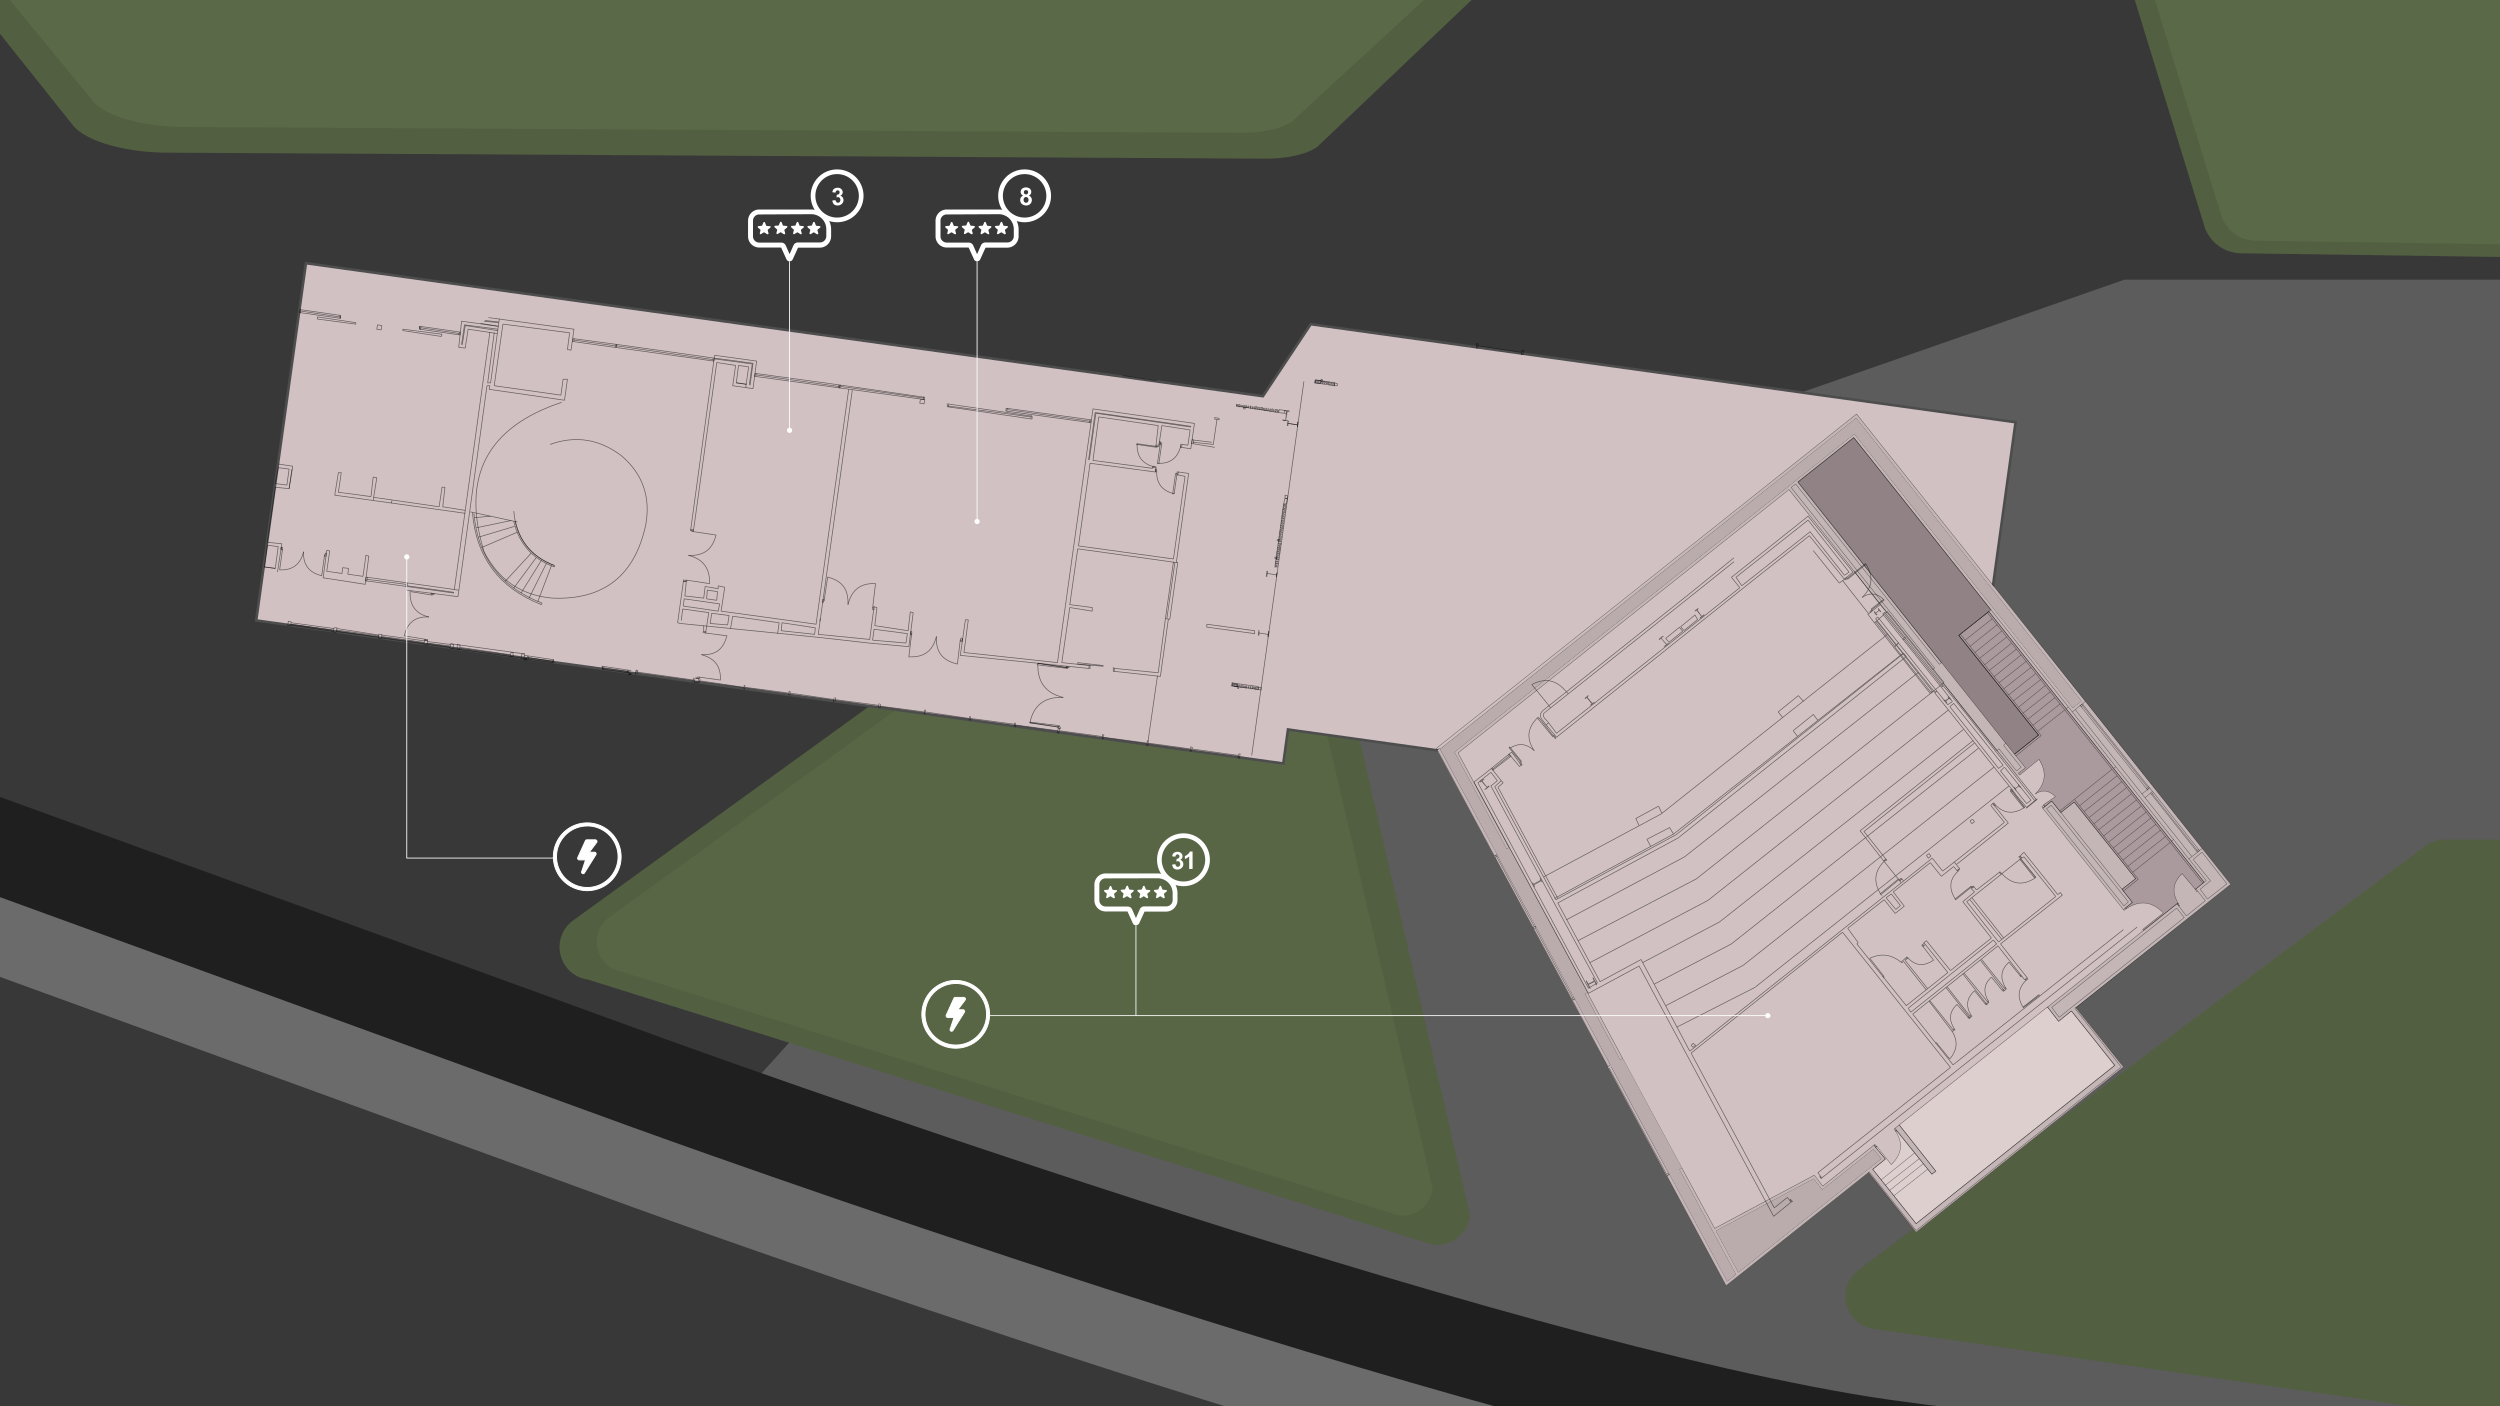 <svg id="Layer_1" data-name="Layer 1" xmlns="http://www.w3.org/2000/svg" width="1920" height="1080" viewBox="0 0 1920 1080"><defs><style>.cls-1{fill:#383838;}.cls-2{fill:#5c5c5c;}.cls-3{fill:#525f41;}.cls-14,.cls-15,.cls-16,.cls-18,.cls-19,.cls-21,.cls-22,.cls-24,.cls-4{fill:none;}.cls-4{stroke:#6b6b6b;}.cls-14,.cls-16,.cls-18,.cls-19,.cls-21,.cls-22,.cls-23,.cls-24,.cls-4,.cls-8{stroke-miterlimit:10;}.cls-19,.cls-4{stroke-width:72.34px;}.cls-5{fill:#5a6947;}.cls-6{fill:#586646;}.cls-7{fill:#baacac;}.cls-10,.cls-8{fill:#d1c1c3;}.cls-8{stroke:#4d4d4d;stroke-width:2px;}.cls-9{fill:#c4b6b6;}.cls-11{fill:#ab9a9d;}.cls-12{fill:#decfcf;}.cls-13{fill:#918385;}.cls-14,.cls-16,.cls-18{stroke:#000;}.cls-14{stroke-width:0.32px;opacity:0.6;isolation:isolate;}.cls-16{stroke-width:0.56px;opacity:0.51;}.cls-17{opacity:0.54;}.cls-18{stroke-width:0.5px;}.cls-19{stroke:#1f1f1f;}.cls-20,.cls-23{fill:#fff;}.cls-21,.cls-22,.cls-23,.cls-24{stroke:#fff;}.cls-21{stroke-width:3.6px;}.cls-22{stroke-width:0.65px;}.cls-23{stroke-width:0.75px;}.cls-24{stroke-width:0.63px;}</style></defs><title>south one hwell-01-01-01</title><rect class="cls-1" y="-27.84" width="2346.23" height="1254.58"/><path class="cls-2" d="M2007.85,1155.61,1500.27,1118,552.63,860,906.28,468l725.2-253.19H2039.6A49.69,49.69,0,0,1,2089,268.85Z"/><path class="cls-3" d="M1719.7,194.51l325.92,4.62a17.15,17.15,0,0,0,16.48-9.45l92-226.86a17.27,17.27,0,0,0-13.26-24.92L1812.13-99.87a11.49,11.49,0,0,0-2.61-.2l-176.43,4.82a17.24,17.24,0,0,0-16.28,21.5l75.56,245.55A30.19,30.19,0,0,0,1719.7,194.51Z"/><path class="cls-3" d="M1439,1020.58l517.83,74.55a25.43,25.43,0,0,0,28.93-22.91l34.16-399.87a25.4,25.4,0,0,0-25.32-27.53H1877.64a26.21,26.21,0,0,0-15.28,5L1427.53,975.16C1409.44,988.83,1416.68,1017.36,1439,1020.58Z"/><path class="cls-3" d="M451.55,752.32,1100,955.87a25.44,25.44,0,0,0,28.94-22.9L1012,429.81a25.4,25.4,0,0,0-25.32-27.53H869.71a26.25,26.25,0,0,0-15.27,5L440.1,706.91C421.81,720.57,429.05,749.11,451.55,752.32Z"/><path class="cls-4" d="M2380.59,1228.51s-638.59-13.86-936-56.66S498.37,893.14,498.37,893.14L-22.37,703.64"/><path class="cls-5" d="M1730.75,184.86,2035,189.28a16.25,16.25,0,0,0,15.48-8.84l86-211.59a16.06,16.06,0,0,0-12.26-23.11l-307-35.57a9.82,9.82,0,0,0-2.41-.2L1650-85.61a16.16,16.16,0,0,0-15.27,19.9l70.53,229.07A28.41,28.41,0,0,0,1730.75,184.86Z"/><path class="cls-3" d="M125.4,117.23l844,4.62c17.69.4,34.87-3.21,42.67-9.44l238.33-226.87c14-10.65-3.64-23.31-34.34-24.91L364.77-177.15c-2.08-.2-4.69-.2-6.77-.2l-456.88,4.82c-28.62.2-48.91,10.65-42.15,21.5L54.63,94.52C63,107.18,91.58,116.42,125.4,117.23Z"/><path class="cls-5" d="M138.24,97.54,951.09,102c17.18.4,33.29-3,41.34-8.84l229.79-211.6c13.42-9.84-3.76-21.7-32.75-23.1L369.11-177.15c-2.15-.2-4.3-.2-6.45-.2l-440.24,4.42c-27.38.2-47.25,10.05-40.81,19.89L70.06,76C78.11,88.09,106,96.73,138.24,97.54Z"/><path class="cls-6" d="M478.28,746.49l595.39,186.88a23.32,23.32,0,0,0,26.52-21.1L992.69,450.1a23.3,23.3,0,0,0-23.11-25.31H862.08a23,23,0,0,0-13.87,4.62L467.63,704.7C451,717.16,457.78,743.48,478.28,746.49Z"/><polygon class="cls-7" points="1713.13 679.14 1594.06 773.71 1630.81 819.46 1471.57 946.28 1435 900.52 1325.66 987.35 1103.92 576.28 989.17 560.25 985.57 586.37 196.76 476.49 234.95 202.14 969.9 304.28 1006.64 248.98 1547.95 324.27 1530.66 449.47 1713.13 679.14"/><polygon class="cls-8" points="588.37 531.25 985.57 586.37 989.17 560.25 1103.92 576.28 1530.66 449.47 1547.95 324.27 1547.95 324.27 1006.64 248.98 969.9 304.28 234.95 202.14 196.76 476.49 413.64 506.93 588.37 531.25"/><polygon class="cls-9" points="1103.92 576.28 1425.82 317.97 1713.13 679.14 1594.06 773.71 1630.81 819.46 1471.57 946.28 1435.55 899.98 1325.66 987.35 1103.92 576.28"/><polyline class="cls-10" points="1373.58 375.97 1119.77 578.26 1316.66 943.4 1393.03 902.51 1399.88 910.61 1644.68 715.71 1373.58 375.97"/><polyline class="cls-11" points="1547.05 579.16 1565.6 564.57 1504.36 487.84 1527.41 469.64 1692.78 677.52 1646.3 714.45 1632.43 697.15 1637.66 693.01 1629.73 682.92 1640.18 674.82 1592.8 615.91 1582.71 624.02 1575.69 615.19 1570.47 619.51 1550.11 593.75 1555.52 589.61 1547.05 579.16"/><polyline class="cls-12" points="1590.82 776.41 1580.91 784.16 1572.45 773.35 1458.6 863.96 1486.52 899.26 1483.64 901.78 1456.62 868.46 1440.41 881.07 1447.97 890.08 1438.25 898 1471.57 939.79 1623.97 818.2 1590.82 776.41"/><polyline class="cls-13" points="1423.66 335.98 1380.78 370.03 1547.05 579.16 1565.6 564.57 1504.36 487.84 1529.04 468.38 1423.66 335.98"/><polyline class="cls-14" points="1547.05 579.16 1565.6 564.57 1504.36 487.84 1527.41 469.64 1692.78 677.52 1646.3 714.45 1632.43 697.15 1637.66 693.01 1629.73 682.92 1640.18 674.82 1592.8 615.91 1582.71 624.02 1575.69 615.19 1570.47 619.51 1550.11 593.75 1555.52 589.61 1547.05 579.16"/><path class="cls-10" d="M1645.76,713.72l15.85-12.6c-8.82-8.83-18.19-10.09-28.46-3.25l-4.32,3.25,8.83,16Z"/><path class="cls-9" d="M1673.32,694.63c-5.58-8.83-4.86-16.57,2.52-23.6l10.09,12.07-1.62,5Z"/><path class="cls-10" d="M1563.08,609.79c5.58-3.61,10.63-2.89,15.49,2l-9.19,6.3-3.78,4-18.91-23.24,4.32-3.6,14.77-12.07c6.31,9.72,5.41,18.55-2.7,26.66"/><polyline class="cls-14" points="1590.82 776.41 1580.91 784.16 1572.45 773.35 1458.6 863.96 1486.52 899.26 1483.64 901.78 1456.62 868.46 1440.41 881.07 1447.97 890.08 1438.25 898 1471.57 939.79 1623.97 818.2 1590.82 776.41"/><polyline class="cls-14" points="1423.66 335.98 1380.78 370.03 1547.05 579.16 1565.6 564.57 1504.36 487.84 1529.04 468.38 1423.66 335.98"/><path class="cls-10" d="M1441.49,880.35l11,14c8.46-8.11,9.36-16.93,2.88-26.3l-2.7-4.14-16.75,11.53Z"/><polyline class="cls-14" points="1148.05 657.34 1148.23 658.42 1150.21 657.34 1149.85 656.44 1148.05 657.34"/><polyline class="cls-14" points="1206.95 767.04 1207.67 767.95 1209.3 767.04 1208.93 765.96 1206.95 767.04 1148.23 658.42"/><line class="cls-14" x1="1208.94" y1="765.96" x2="1150.21" y2="657.34"/><polyline class="cls-14" points="1177.41 712.1 1178.13 713.18 1179.75 712.1 1179.39 711.2 1177.41 712.1"/><polyline class="cls-14" points="1279.91 901.78 1280.27 902.87 1282.25 901.78 1281.53 900.88 1279.91 901.78 1235.78 820.18"/><line class="cls-14" x1="1281.53" y1="900.88" x2="1237.4" y2="819.1"/><path class="cls-14" d="M1563.08,609.79c8.11-8.11,9-16.94,2.88-26.66l-14.77,12.07"/><path class="cls-14" d="M1563.08,609.79c5.58-3.61,10.63-2.89,15.49,2l-9.19,6.3"/><polyline class="cls-14" points="1568.85 620.77 1570.47 619.51 1569.74 618.43 1568.12 619.69 1568.85 620.77 1630.81 698.59 1632.43 697.33 1632.97 697.87 1631.35 699.13 1630.81 698.59 1637.66 693.01"/><path class="cls-14" d="M1633,697.87c10.45-6.84,19.82-5.58,28.46,3.25l-15.85,12.6"/><line class="cls-14" x1="1149.31" y1="657.7" x2="1178.49" y2="711.92"/><line class="cls-14" x1="1178.85" y1="712.46" x2="1208.03" y2="766.68"/><polyline class="cls-14" points="1651.53 609.07 1687.55 654.46 1686.83 653.56 1688.45 652.48 1689.17 653.2 1653.15 607.8 1653.87 608.71 1652.25 609.97 1651.53 609.07 1653.15 607.8 1647.38 612.67 1645.04 609.79 1650.81 605.1 1650.27 604.2 1648.64 605.46 1649.18 606.54 1597.67 541.88 1598.75 542.6 1600.01 541.34 1599.29 540.62 1650.81 605.1"/><polyline class="cls-14" points="1380.78 370.39 1423.66 336.16 1591.54 546.74 1681.07 659.68 1694.4 676.26"/><polyline class="cls-14" points="1116.89 577.54 1424.2 333.1 1591.9 543.5"/><polyline class="cls-14" points="1119.77 578.26 1373.94 375.97 1484.18 514.32 1485.8 513.05"/><polyline class="cls-14" points="1103.2 574.66 1425.82 317.97 1601.63 538.63 1591.54 546.74"/><polyline class="cls-14" points="1106.08 575.38 1425.46 321.21 1598.39 538.45 1591.9 543.5"/><polyline class="cls-14" points="1280.27 903.23 1325.66 987.35 1435.55 899.98"/><polyline class="cls-14" points="1207.67 768.3 1234.88 819.1 1236.86 817.84"/><polyline class="cls-14" points="1103.2 574.66 1147.69 657.34 1149.85 656.08"/><polyline class="cls-14" points="1282.25 901.78 1326.56 983.93 1333.05 978.7"/><line class="cls-14" x1="1209.66" y1="767.22" x2="1236.86" y2="817.84"/><line class="cls-14" x1="1106.08" y1="575.38" x2="1149.85" y2="656.08"/><line class="cls-14" x1="1575.69" y1="615.19" x2="1637.66" y2="693.01"/><line class="cls-14" x1="1575.33" y1="618.43" x2="1634.59" y2="692.65"/><line class="cls-14" x1="1380.78" y1="370.39" x2="1491.03" y2="508.91"/><polyline class="cls-14" points="1538.76 572.5 1552.27 589.25 1548.67 592.13"/><polyline class="cls-14" points="1379.16 371.83 1489.4 510.17 1491.03 508.91"/><polyline class="cls-14" points="1571.73 621.13 1631.17 695.71 1634.59 692.65"/><line class="cls-14" x1="1535.16" y1="575.02" x2="1548.67" y2="592.13"/><line class="cls-14" x1="1375.56" y1="374.35" x2="1485.8" y2="513.05"/><polyline class="cls-14" points="1317.92 945.38 1335.03 977.08 1444.73 889.9 1438.79 882.69"/><line class="cls-14" x1="1291.62" y1="896.92" x2="1316.84" y2="943.4"/><polyline class="cls-14" points="1219.02 762.18 1246.22 812.98 1291.62 896.92"/><line class="cls-14" x1="1119.77" y1="578.26" x2="1159.04" y2="651.22"/><line class="cls-14" x1="1289.64" y1="898" x2="1333.05" y2="978.7"/><polyline class="cls-14" points="1217.04 763.08 1244.24 814.06 1246.22 812.98"/><polyline class="cls-14" points="1116.89 577.54 1157.06 652.12 1159.04 651.22"/><line class="cls-14" x1="1393.39" y1="902.51" x2="1316.84" y2="943.4"/><line class="cls-14" x1="1392.85" y1="905.39" x2="1317.92" y2="945.38"/><line class="cls-14" x1="1686.47" y1="682.74" x2="1694.4" y2="676.26"/><polyline class="cls-14" points="1572.45 773.53 1671.88 694.09 1672.6 693.73 1673.86 695.71 1673.32 695.89 1671.88 694.09"/><line class="cls-14" x1="1689.71" y1="682.92" x2="1697.64" y2="676.44"/><line class="cls-14" x1="1575.69" y1="773.71" x2="1671.7" y2="697.33"/><polyline class="cls-14" points="1455.36 866.48 1458.6 863.96 1486.88 899.62 1483.64 901.78 1455.36 866.48 1456.62 868.46 1456.08 868.82 1454.64 867.2 1455.36 866.48"/><polyline class="cls-14" points="1399.88 910.97 1439.15 879.45 1439.87 878.91 1441.49 880.71 1440.77 881.07 1439.15 879.45"/><line class="cls-14" x1="1399.52" y1="913.85" x2="1438.79" y2="882.69"/><line class="cls-14" x1="1399.88" y1="910.97" x2="1393.39" y2="902.51"/><line class="cls-14" x1="1399.52" y1="913.85" x2="1392.85" y2="905.39"/><line class="cls-14" x1="1593.52" y1="774.43" x2="1713.13" y2="679.14"/><line class="cls-14" x1="1581.09" y1="784.52" x2="1590.82" y2="776.41"/><line class="cls-14" x1="1695.3" y1="690.49" x2="1710.25" y2="678.78"/><polyline class="cls-14" points="1679.09 703.46 1693.68 691.75 1686.47 682.74 1687.91 684.54 1687.19 684.9 1685.93 682.92 1686.47 682.74"/><polyline class="cls-14" points="1581.45 781.27 1677.47 704.72 1671.7 697.33"/><polyline class="cls-14" points="1438.25 898 1447.97 890.26 1439.15 879.45"/><polyline class="cls-14" points="1471.57 945.02 1629.19 819.46 1593.52 774.43"/><polyline class="cls-14" points="1471.57 946.28 1630.81 819.46 1594.06 773.71"/><line class="cls-14" x1="1684.31" y1="660.04" x2="1697.64" y2="676.44"/><line class="cls-14" x1="1691.34" y1="651.58" x2="1713.13" y2="679.14"/><line class="cls-14" x1="1691.16" y1="654.46" x2="1710.25" y2="678.78"/><polyline class="cls-14" points="1624.33 818.2 1471.57 939.79 1438.25 898"/><line class="cls-14" x1="1624.33" y1="818.2" x2="1590.82" y2="776.41"/><line class="cls-14" x1="1471.57" y1="945.02" x2="1435.54" y2="899.98"/><line class="cls-14" x1="1471.57" y1="946.28" x2="1435" y2="900.52"/><polyline class="cls-14" points="1535.16 575.02 1533.54 576.64 1484.18 514.32"/><line class="cls-14" x1="1575.69" y1="615.19" x2="1568.84" y2="620.78"/><line class="cls-14" x1="1575.33" y1="618.43" x2="1571.73" y2="621.14"/><polyline class="cls-14" points="1547.41 579.16 1565.6 564.57 1504.36 488.2"/><polyline class="cls-14" points="1548.13 580.61 1567.58 564.93 1505.62 487.12 1504.36 488.2"/><line class="cls-14" x1="1582.71" y1="624.02" x2="1593.16" y2="615.91"/><line class="cls-14" x1="1581.81" y1="622.94" x2="1593.16" y2="613.93"/><polyline class="cls-14" points="1629.73 682.92 1640.18 674.82 1593.16 615.91"/><polyline class="cls-14" points="1630.81 684.36 1642.16 675.18 1593.16 613.93"/><line class="cls-14" x1="1572.45" y1="773.35" x2="1581.09" y2="784.52"/><line class="cls-14" x1="1575.69" y1="773.71" x2="1581.45" y2="781.28"/><line class="cls-14" x1="1454.46" y1="918.36" x2="1480.4" y2="898"/><line class="cls-14" x1="1451.22" y1="914.21" x2="1477.16" y2="893.68"/><line class="cls-14" x1="1447.97" y1="910.25" x2="1473.91" y2="889.9"/><line class="cls-14" x1="1444.73" y1="906.11" x2="1470.31" y2="885.57"/><path class="cls-14" d="M1455.36,868.1c6.48,9.37,5.58,18.19-2.88,26.3l-11-14"/><line class="cls-14" x1="1695.3" y1="690.49" x2="1689.71" y2="682.92"/><line class="cls-14" x1="1679.09" y1="703.46" x2="1671.88" y2="693.91"/><path class="cls-14" d="M1685.93,682.92l-10.09-12.07c-7.38,7.21-8.1,14.95-2.52,23.6"/><line class="cls-14" x1="1379.16" y1="371.65" x2="1375.56" y2="374.35"/><line class="cls-14" x1="1691.34" y1="651.58" x2="1681.07" y2="659.68"/><line class="cls-14" x1="1691.16" y1="654.46" x2="1684.31" y2="660.04"/><line class="cls-14" x1="1691.34" y1="651.58" x2="1601.63" y2="538.63"/><line class="cls-14" x1="1649.18" y1="606.54" x2="1650.81" y2="605.1"/><line class="cls-14" x1="1599.29" y1="540.62" x2="1597.67" y2="541.88"/><line class="cls-14" x1="1649.54" y1="604.92" x2="1599.29" y2="541.88"/><line class="cls-14" x1="1689.17" y1="653.2" x2="1687.55" y2="654.46"/><line class="cls-14" x1="1652.79" y1="609.43" x2="1687.55" y2="653.2"/><line class="cls-14" x1="1683.23" y1="657.7" x2="1647.38" y2="612.67"/><line class="cls-14" x1="1593.88" y1="545.12" x2="1645.04" y2="609.79"/><line class="cls-14" x1="1585.78" y1="545.12" x2="1564.88" y2="561.69"/><line class="cls-14" x1="1588.3" y1="542.96" x2="1586.68" y2="544.22"/><line class="cls-14" x1="1582.17" y1="540.62" x2="1561.1" y2="557.19"/><line class="cls-14" x1="1578.21" y1="535.75" x2="1557.5" y2="552.32"/><line class="cls-14" x1="1574.61" y1="531.25" x2="1553.53" y2="547.82"/><line class="cls-14" x1="1570.83" y1="526.38" x2="1550.11" y2="543.32"/><line class="cls-14" x1="1567.22" y1="521.88" x2="1546.15" y2="538.45"/><line class="cls-14" x1="1563.26" y1="517.38" x2="1542.54" y2="533.77"/><line class="cls-14" x1="1559.84" y1="512.51" x2="1538.94" y2="528.91"/><line class="cls-14" x1="1556.24" y1="507.83" x2="1535.16" y2="524.4"/><line class="cls-14" x1="1552.27" y1="502.97" x2="1531.2" y2="519.9"/><line class="cls-14" x1="1548.67" y1="498.46" x2="1527.59" y2="515.04"/><line class="cls-14" x1="1544.89" y1="493.96" x2="1524.17" y2="510.53"/><line class="cls-14" x1="1541.28" y1="489.1" x2="1520.21" y2="505.67"/><line class="cls-14" x1="1537.32" y1="484.59" x2="1516.61" y2="501.17"/><line class="cls-14" x1="1533.9" y1="479.73" x2="1512.82" y2="496.48"/><line class="cls-14" x1="1529.94" y1="475.23" x2="1509.22" y2="491.62"/><line class="cls-14" x1="1526.33" y1="470.54" x2="1505.62" y2="487.11"/><polyline class="cls-14" points="1692.78 677.52 1527.41 469.64 1526.33 470.54"/><line class="cls-14" x1="1691.7" y1="678.42" x2="1526.33" y2="470.54"/><line class="cls-14" x1="1621.98" y1="590.87" x2="1593.16" y2="613.93"/><line class="cls-14" x1="1625.95" y1="595.74" x2="1597.13" y2="618.79"/><line class="cls-14" x1="1629.73" y1="600.24" x2="1600.55" y2="623.3"/><line class="cls-14" x1="1633.33" y1="604.74" x2="1604.51" y2="627.8"/><line class="cls-14" x1="1636.94" y1="609.61" x2="1608.11" y2="632.66"/><line class="cls-14" x1="1640.9" y1="614.29" x2="1611.9" y2="637.17"/><line class="cls-14" x1="1644.32" y1="619.15" x2="1615.5" y2="642.03"/><line class="cls-14" x1="1648.28" y1="623.66" x2="1619.46" y2="646.71"/><line class="cls-14" x1="1651.89" y1="628.16" x2="1623.07" y2="651.22"/><line class="cls-14" x1="1655.67" y1="633.02" x2="1626.49" y2="656.08"/><line class="cls-14" x1="1659.27" y1="637.53" x2="1630.45" y2="660.58"/><line class="cls-14" x1="1663.24" y1="642.39" x2="1634.05" y2="665.45"/><line class="cls-14" x1="1666.84" y1="646.89" x2="1637.84" y2="669.95"/><line class="cls-14" x1="1624.87" y1="588.89" x2="1623.25" y2="589.97"/><line class="cls-14" x1="1669.36" y1="644.73" x2="1667.74" y2="645.99"/><line class="cls-14" x1="1289.64" y1="898" x2="1291.62" y2="896.92"/><line class="cls-14" x1="1280.27" y1="903.05" x2="1282.25" y2="901.79"/><polyline class="cls-14" points="1217.04 763.08 1219.02 762 1159.04 651.22"/><line class="cls-14" x1="1207.67" y1="768.31" x2="1209.66" y2="767.22"/><line class="cls-14" x1="1653.15" y1="607.81" x2="1650.81" y2="605.1"/><line class="cls-14" x1="1538.76" y1="572.32" x2="1540.56" y2="570.7"/><polygon class="cls-7" points="1598.39 538.45 1591.9 543.5 1424.2 333.1 1116.89 577.54 1157.06 652.12 1159.04 651.22 1219.02 762.18 1216.86 763.08 1244.24 814.06 1246.22 812.98 1291.62 896.92 1289.64 898 1333.05 978.7 1326.56 983.93 1106.26 575.38 1425.46 321.21 1598.39 538.45"/><polygon class="cls-7" points="1444.73 889.9 1335.03 977.08 1317.92 945.38 1392.85 905.39 1399.52 913.85 1438.79 882.69 1444.73 889.9"/><rect class="cls-15" x="1284.95" y="639.33" width="207.7" height="19.63"/><line class="cls-16" x1="540.45" y1="484.96" x2="540.45" y2="480.51"/><line class="cls-16" x1="542.12" y1="484.96" x2="542.68" y2="481.06"/><path class="cls-16" d="M538.78,502.78c10,2.78,15,8.9,14.47,19.48L536.55,520"/><polyline class="cls-16" points="537.11 520.03 535.44 520.03 534.88 521.15 537.11 521.15 537.11 520.03"/><polyline class="cls-16" points="542.12 486.07 539.89 485.52 540.45 484.96 542.12 484.96 542.12 486.07"/><path class="cls-16" d="M538.78,502.78c10.58.55,16.7-3.9,19.48-14.48L541,486.07"/><path class="cls-16" d="M394.59,392.55c1.67,20.6,12.25,34.51,31.18,41.75"/><polyline class="cls-16" points="916.22 340.77 915.11 340.77 915.67 337.44 916.78 337.99 916.22 340.77"/><line class="cls-16" x1="961.32" y1="580.16" x2="1001.4" y2="292.9"/><line class="cls-16" x1="836.06" y1="353.02" x2="836.62" y2="353.02"/><polyline class="cls-16" points="950.74 525.6 946.29 524.49 946.29 526.71 950.18 527.27 950.74 525.6"/><polyline class="cls-16" points="964.66 527.83 963.54 527.83 963.54 528.94 964.1 529.5 964.1 528.94 964.66 527.83"/><polyline class="cls-16" points="966.33 527.83 965.77 527.83 965.21 527.83 965.21 529.5 965.77 529.5 966.33 529.5"/><polyline class="cls-16" points="962.99 527.83 961.87 527.27 961.87 527.83 961.87 528.94 962.43 528.94 962.99 527.83"/><polyline class="cls-16" points="960.76 527.27 960.2 527.27 960.2 528.38 960.76 528.94 960.76 527.27"/><polyline class="cls-16" points="954.08 526.16 953.52 526.16 952.97 527.83 954.08 527.83 954.08 526.71 954.08 526.16"/><polyline class="cls-16" points="952.41 526.16 951.85 526.16 951.3 526.16 951.3 527.27 952.41 527.83 952.41 526.16"/><polyline class="cls-16" points="950.74 526.16 949.63 525.6 949.63 527.27 950.18 527.27 950.74 526.16"/><polyline class="cls-16" points="949.07 525.6 947.96 525.6 947.96 526.71 947.96 527.27 948.51 527.27 949.07 527.27 949.07 525.6"/><polyline class="cls-16" points="955.75 526.71 955.19 526.71 954.64 527.83 955.19 527.83 955.75 527.83 955.75 526.71"/><polyline class="cls-16" points="957.42 526.71 956.86 526.71 956.31 527.83 956.31 528.38 957.42 528.38 957.42 526.71"/><polyline class="cls-16" points="959.09 527.27 958.53 527.27 958.53 528.38 959.09 528.38 959.09 527.27"/><polyline class="cls-16" points="946.29 525.6 946.29 525.6 945.73 526.71 966.33 529.5 966.33 527.83 966.33 527.27 946.29 524.49 946.29 525.6 946.29 526.71 946.84 526.71 947.4 525.6 946.29 525.6"/><polyline class="cls-16" points="951.3 528.94 950.18 528.38 950.18 527.27 951.3 527.83 951.3 528.94"/><polyline class="cls-16" points="981.36 414.26 980.8 414.82 981.91 415.37 982.47 414.26 981.36 414.26"/><polyline class="cls-16" points="984.14 412.03 984.14 412.59 982.47 412.59 983.03 411.48 984.14 412.03"/><polyline class="cls-16" points="984.14 410.36 984.14 410.92 983.03 410.92 983.03 409.81 984.14 410.36"/><polyline class="cls-16" points="984.7 408.69 984.7 409.25 983.03 409.25 983.03 408.69 983.03 408.14 983.59 408.14 984.7 408.69"/><polyline class="cls-16" points="984.7 406.47 984.7 407.58 983.59 407.58 983.59 407.02 983.59 406.47 984.7 406.47"/><polyline class="cls-16" points="985.26 404.8 985.26 405.91 984.7 405.91 983.59 405.35 983.59 404.8 985.26 404.8"/><polyline class="cls-16" points="985.26 403.13 985.26 404.24 983.59 403.68 984.14 403.13 985.26 403.13"/><polyline class="cls-16" points="985.81 401.45 985.26 402.57 984.14 402.01 984.14 401.45 985.81 401.45"/><polyline class="cls-16" points="985.81 399.79 985.81 400.34 984.14 400.34 984.14 399.79 984.7 399.79 985.81 399.79"/><polyline class="cls-16" points="986.37 398.12 985.81 398.67 984.7 398.67 984.7 397.56 985.81 398.12 986.37 398.12"/><polyline class="cls-16" points="986.37 396.44 986.37 397 984.7 397 984.7 396.44 984.7 395.89 986.37 396.44"/><polyline class="cls-16" points="986.37 394.77 986.37 395.33 985.26 395.33 985.26 394.22 986.37 394.77"/><polyline class="cls-16" points="979.13 427.62 979.13 428.73 980.25 429.29 980.25 428.18 979.13 427.62"/><polyline class="cls-16" points="981.36 432.63 981.36 433.19 979.69 433.19 979.69 432.63 981.36 432.63"/><polyline class="cls-16" points="981.36 430.96 981.36 431.52 980.25 431.52 979.69 431.52 980.25 430.96 981.36 430.96"/><polyline class="cls-16" points="981.91 429.29 981.91 429.85 981.36 429.85 980.25 429.85 980.25 429.29 980.25 428.73 981.91 429.29"/><polyline class="cls-16" points="980.8 434.3 980.8 435.41 979.69 434.86 979.69 434.3 980.8 434.3"/><polyline class="cls-16" points="981.91 427.62 981.91 428.18 980.25 428.18 980.8 427.06 981.91 427.62"/><polyline class="cls-16" points="982.47 425.95 981.91 426.51 980.8 426.51 980.8 425.39 982.47 425.39 982.47 425.95"/><polyline class="cls-16" points="983.59 415.37 983.59 415.93 982.47 415.93 981.91 415.93 982.47 415.37 982.47 414.82 983.59 415.37"/><polyline class="cls-16" points="984.14 413.7 983.59 414.26 982.47 414.26 982.47 413.7 983.59 413.7 984.14 413.7"/><polyline class="cls-16" points="986.93 393.11 986.93 393.66 985.26 393.66 985.26 392.55 986.93 392.55 986.93 393.11"/><polyline class="cls-16" points="982.47 424.28 982.47 424.84 980.8 424.84 980.8 423.72 981.36 423.72 982.47 423.72 982.47 424.28"/><polyline class="cls-16" points="983.03 422.05 982.47 423.17 981.36 423.17 981.36 422.61 981.36 422.05 982.47 422.05 983.03 422.05"/><polyline class="cls-16" points="983.03 420.38 983.03 421.5 981.36 420.94 981.36 420.38 983.03 420.38"/><polyline class="cls-16" points="983.03 418.71 983.03 419.83 981.91 419.27 981.91 418.71 983.03 418.71"/><polyline class="cls-16" points="983.59 417.04 983.59 417.6 983.59 418.16 981.91 417.6 981.91 417.04 983.59 417.04"/><polyline class="cls-16" points="986.93 391.44 986.93 391.99 985.81 391.44 985.26 391.44 985.81 390.88 986.93 390.88 986.93 391.44"/><polyline class="cls-16" points="987.48 389.21 987.48 390.32 986.93 390.32 985.81 390.32 985.81 389.76 985.81 389.21 987.48 389.21"/><polyline class="cls-16" points="987.48 387.54 987.48 388.65 985.81 388.1 986.37 387.54 987.48 387.54"/><polyline class="cls-16" points="985.81 386.98 979.13 435.41 980.25 435.41"/><polyline class="cls-16" points="986.93 382.53 985.81 386.98 988.04 386.98 988.6 383.08 986.93 382.53"/><polyline class="cls-16" points="989.15 380.86 988.6 383.08 986.93 382.53 986.93 380.3 989.15 380.86"/><polyline class="cls-16" points="960.76 311.83 960.2 311.83 960.2 313.5 960.76 313.5 960.76 311.83"/><polyline class="cls-16" points="962.43 312.38 961.87 312.38 961.87 313.5 962.43 313.5 962.43 312.38"/><polyline class="cls-16" points="1015.87 291.79 1014.76 291.23 1014.2 292.34 1015.32 292.9 1015.87 291.79"/><polyline class="cls-16" points="1014.2 294.57 1009.75 294.01 1010.31 291.79 1014.76 292.34 1014.2 294.57"/><polyline class="cls-16" points="1023.11 295.13 1022 295.13 1022.55 294.01 1023.11 294.01 1023.11 295.13"/><polyline class="cls-16" points="1024.78 295.68 1023.67 295.68 1023.67 295.13 1024.22 294.01 1024.78 294.01 1024.78 296.24 1027.01 296.24 1027.01 294.57 1024.78 294.01"/><polyline class="cls-16" points="1021.44 295.13 1020.33 295.13 1020.33 293.45 1020.88 293.45 1021.44 293.45 1021.44 294.01 1021.44 295.13"/><polyline class="cls-16" points="1019.21 294.57 1018.66 294.57 1018.66 293.45 1019.77 293.45 1019.77 294.57 1019.21 294.57"/><polyline class="cls-16" points="1014.2 294.01 1013.65 294.01 1013.65 292.9 1013.65 292.34 1014.2 292.9 1014.76 292.9 1014.2 294.01"/><polyline class="cls-16" points="1012.53 294.01 1011.98 294.01 1011.98 292.34 1012.53 292.34 1012.53 294.01"/><polyline class="cls-16" points="1015.87 294.57 1015.32 294.57 1015.32 294.01 1015.32 292.9 1016.43 292.9 1015.87 294.57"/><polyline class="cls-16" points="1017.54 294.57 1016.99 294.57 1016.99 292.9 1018.1 293.45 1017.54 294.57"/><polyline class="cls-16" points="1010.31 292.9 1009.75 292.9 1010.31 291.79 1024.78 294.01 1024.78 295.68 1024.78 296.24 1009.75 294.01 1010.31 293.45 1010.31 292.34 1010.86 292.34 1010.86 293.45 1010.31 293.45"/><polyline class="cls-16" points="956.31 314.05 955.19 314.05 955.19 312.94 956.31 312.94 956.31 314.05"/><polyline class="cls-16" points="952.41 310.71 951.3 310.71 951.3 311.83 951.3 312.38 951.85 312.38 952.41 310.71"/><polyline class="cls-16" points="954.08 311.27 953.52 311.27 952.97 311.27 952.97 312.38 954.08 312.38 954.08 311.27"/><polyline class="cls-16" points="955.75 311.27 955.19 311.27 954.64 312.38 955.19 312.94 955.75 312.38 955.75 311.27"/><polyline class="cls-16" points="950.74 310.71 949.63 310.71 949.63 311.83 950.18 311.83 950.74 310.71"/><polyline class="cls-16" points="957.42 311.83 956.86 311.27 956.86 311.83 956.31 312.94 957.42 312.94 957.42 311.83"/><polyline class="cls-16" points="959.09 311.83 958.53 311.83 957.98 312.94 959.09 312.94 959.09 311.83"/><polyline class="cls-16" points="973.01 313.5 972.45 313.5 971.89 315.17 973.01 315.17 973.01 313.5"/><polyline class="cls-16" points="974.68 314.05 974.12 314.05 973.57 315.17 974.68 315.17 974.68 314.05"/><polyline class="cls-16" points="976.35 314.05 975.79 314.05 975.24 315.72 975.79 315.72 976.35 315.72 976.35 314.05"/><polyline class="cls-16" points="964.1 312.38 963.54 312.38 963.54 313.5 963.54 314.05 964.1 314.05 964.66 312.38 964.1 312.38"/><polyline class="cls-16" points="966.33 312.94 965.21 312.38 965.21 312.94 965.21 314.05 965.77 314.05 966.33 312.94"/><polyline class="cls-16" points="968 312.94 966.88 312.94 966.88 314.05 966.88 314.61 967.44 314.61 968 312.94"/><polyline class="cls-16" points="969.67 312.94 968.55 312.94 968.55 314.61 969.11 314.61 969.67 314.61 969.67 313.5 969.67 312.94"/><polyline class="cls-16" points="971.34 313.5 970.78 313.5 970.23 313.5 970.23 314.61 971.34 315.17 971.34 314.61 971.34 313.5"/><polyline class="cls-16" points="978.02 314.61 977.46 314.05 977.46 314.61 977.46 315.72 978.02 315.72 978.02 314.61"/><polyline class="cls-16" points="979.69 314.61 979.13 314.61 979.13 315.72 979.13 316.28 979.69 316.28 980.25 314.61 979.69 314.61"/><polyline class="cls-16" points="981.91 315.17 980.8 314.61 980.8 316.28 981.36 316.28 981.91 315.17"/><polyline class="cls-16" points="981.91 316.84 949.63 311.83 949.63 310.71 949.63 311.27"/><line class="cls-16" x1="819.91" y1="512.8" x2="797.09" y2="509.46"/><path class="cls-16" d="M813.23,558.45,791,555.11c2.78-13.92,11.69-20.05,25.6-19.49"/><polyline class="cls-16" points="813.79 557.33 790.97 554.55 790.97 555.11 813.23 558.45 813.79 557.33"/><polyline class="cls-16" points="812.12 559 814.35 559.56 814.35 558.45 812.68 557.89 812.12 559"/><polyline class="cls-16" points="818.8 512.8 821.03 512.8 821.03 512.24 818.8 511.68 818.8 512.8"/><path class="cls-16" d="M797.09,509.46l22.82,3.34v.55l-23.38-2.78.56-1.11c-.56,13.91,5.57,22.82,19.48,26.16"/><polyline class="cls-16" points="926.8 479.39 963.54 484.4 963.54 486.63 926.8 481.62 926.8 479.39"/><polyline class="cls-16" points="968.55 530.05 966.33 529.5 966.33 527.83 968.55 527.83 968.55 530.05"/><polyline class="cls-16" points="888.95 518.92 881.71 569.02 882.26 569.02"/><polyline class="cls-16" points="996.39 326.3 996.39 326.3 996.39 325.74"/><line class="cls-16" x1="996.95" y1="324.07" x2="996.39" y2="324.07"/><line class="cls-16" x1="996.95" y1="324.07" x2="996.39" y2="327.97"/><line class="cls-16" x1="996.39" y1="324.07" x2="996.39" y2="325.74"/><path class="cls-16" d="M989.15,324.63c0,.56,0,.56.56.56"/><line class="cls-16" x1="989.15" y1="325.19" x2="989.15" y2="325.74"/><polyline class="cls-16" points="989.15 324.63 989.71 323.52 989.15 323.52 988.6 326.86 989.15 326.86 989.15 325.74"/><polyline class="cls-16" points="989.15 325.19 996.39 326.3 996.39 327.97"/><line class="cls-16" x1="996.39" y1="326.3" x2="989.71" y2="325.19"/><line class="cls-16" x1="980.25" y1="442.09" x2="980.25" y2="441.54"/><line class="cls-16" x1="980.25" y1="442.09" x2="980.25" y2="443.21"/><line class="cls-16" x1="980.8" y1="439.87" x2="980.25" y2="443.21"/><line class="cls-16" x1="980.8" y1="439.87" x2="980.25" y2="441.54"/><line class="cls-16" x1="973.01" y1="440.42" x2="973.56" y2="440.42"/><line class="cls-16" x1="973.56" y1="440.42" x2="973.01" y2="440.98"/><polyline class="cls-16" points="973.01 440.43 973.57 438.75 973.01 438.75 972.45 442.65 973.01 442.65 973.01 440.98"/><polyline class="cls-16" points="980.25 441.54 973.57 440.43 980.25 441.54"/><line class="cls-16" x1="974.12" y1="487.19" x2="973.56" y2="487.19"/><polyline class="cls-16" points="974.12 487.19 973.57 488.86 974.12 488.86"/><line class="cls-16" x1="974.68" y1="484.96" x2="974.12" y2="484.96"/><line class="cls-16" x1="974.68" y1="484.96" x2="974.12" y2="488.86"/><line class="cls-16" x1="974.12" y1="484.96" x2="974.12" y2="486.63"/><line class="cls-16" x1="966.88" y1="485.52" x2="966.88" y2="486.07"/><polyline class="cls-16" points="966.88 485.52 966.88 483.85 966.33 487.74 966.88 487.74 966.88 486.07"/><polyline class="cls-16" points="973.57 487.19 966.88 486.07 973.57 487.19 974.12 486.63"/><polyline class="cls-16" points="986.37 315.17 986.37 315.17 986.37 317.39 981.91 316.84 982.47 314.61 986.37 315.17 986.37 317.39 988.04 317.39"/><line class="cls-16" x1="986.37" y1="315.17" x2="988.04" y2="315.72"/><line class="cls-16" x1="986.37" y1="315.17" x2="990.27" y2="315.72"/><line class="cls-16" x1="986.93" y1="322.96" x2="987.48" y2="322.4"/><polyline class="cls-16" points="986.93 322.96 985.26 322.4 985.26 322.96"/><polyline class="cls-16" points="985.26 322.96 989.15 322.96 987.48 322.96"/><line class="cls-16" x1="987.48" y1="322.4" x2="987.48" y2="322.96"/><polyline class="cls-16" points="988.04 315.72 987.48 322.4 988.6 315.72 990.27 315.72"/><line class="cls-16" x1="839.4" y1="353.58" x2="885.05" y2="359.7"/><line class="cls-16" x1="779.83" y1="556.78" x2="812.68" y2="561.23"/><polyline class="cls-16" points="812.68 559.56 813.79 559.56 813.23 562.9 812.12 562.9 812.68 559.56"/><polyline class="cls-16" points="827.71 508.9 847.19 511.13 847.19 511.68 827.71 510.01 827.71 508.9"/><line class="cls-16" x1="828.27" y1="419.27" x2="837.17" y2="355.81"/><line class="cls-16" x1="815.46" y1="508.9" x2="821.58" y2="466.59"/><line class="cls-16" x1="838.84" y1="469.37" x2="821.58" y2="466.59"/><polyline class="cls-16" points="838.84 469.37 838.84 466.59 821.59 464.36 827.71 421.5"/><line class="cls-16" x1="897.3" y1="475.5" x2="898.41" y2="475.5"/><line class="cls-16" x1="903.42" y1="432.07" x2="904.53" y2="432.07"/><path class="cls-16" d="M889,355.81c9.46.55,15.58-3.9,17.81-13.37"/><polyline class="cls-16" points="891.17 340.22 888.95 355.81 890.06 355.81 892.29 340.22 891.17 340.22"/><polyline class="cls-16" points="890.06 341.33 890.62 339.11 891.17 339.11 891.17 341.33 890.06 341.33"/><polyline class="cls-16" points="907.32 343.56 907.87 341.33 907.32 343.56 906.76 343.56 906.76 341.33 907.87 341.33"/><path class="cls-16" d="M873.36,340.77c-.56,9.47,3.9,15.59,13.36,17.82"/><polyline class="cls-16" points="888.95 343 873.36 340.77 872.8 341.33 888.39 343.56 888.95 343"/><path class="cls-16" d="M888.39,361.37c-.56,9.47,3.9,15.59,13.36,17.82"/><polyline class="cls-16" points="903.98 363.6 901.75 379.19 900.64 379.19 902.86 363.6 903.98 363.6"/><polyline class="cls-16" points="885.05 359.15 887.83 359.15 885.05 359.15 885.61 358.03 887.83 358.59 887.83 359.15"/><polyline class="cls-16" points="904.53 364.71 905.09 362.49 903.98 362.49 903.98 364.71 904.53 364.71 905.09 362.49"/><line class="cls-16" x1="904.53" y1="432.07" x2="898.41" y2="475.5"/><line class="cls-16" x1="902.31" y1="432.07" x2="896.18" y2="474.94"/><line class="cls-16" x1="901.19" y1="431.52" x2="895.07" y2="474.94"/><line class="cls-16" x1="828.27" y1="419.27" x2="901.19" y2="429.29"/><line class="cls-16" x1="897.3" y1="475.5" x2="895.07" y2="474.94"/><polyline class="cls-16" points="827.71 421.5 903.42 432.07 912.88 363.6"/><polyline class="cls-16" points="936.27 321.29 936.27 322.4 932.92 321.85 932.92 320.73 936.27 321.29"/><polyline class="cls-16" points="846.64 564.01 847.75 564.57 847.19 567.35 846.64 567.35 846.64 564.01"/><polyline class="cls-16" points="951.3 579.04 952.41 579.04 951.85 582.38 950.74 581.83 951.3 579.04"/><polyline class="cls-16" points="914.55 573.48 915.67 574.03 915.11 576.82 914 576.82 914.55 573.48"/><polyline class="cls-16" points="881.15 569.02 881.71 569.02 881.71 572.36 880.6 572.36 881.15 569.02"/><polyline class="cls-16" points="1168.97 268.96 1170.08 268.96 1169.52 272.3 1168.41 272.3 1168.97 268.96"/><polyline class="cls-16" points="1133.89 263.95 1135.01 263.95 1135.01 267.29 1133.89 267.29 1133.89 263.95"/><line class="cls-16" x1="885.05" y1="359.15" x2="885.05" y2="359.7"/><line class="cls-16" x1="892.29" y1="326.86" x2="890.06" y2="341.89"/><line class="cls-16" x1="887.83" y1="359.15" x2="887.28" y2="362.49"/><line class="cls-16" x1="907.87" y1="341.33" x2="912.33" y2="341.89"/><line class="cls-16" x1="907.32" y1="343.56" x2="914.55" y2="344.67"/><polyline class="cls-16" points="837.17 355.81 887.28 362.49 887.83 362.49 888.39 360.26 887.28 360.26 887.28 362.49"/><line class="cls-16" x1="904.53" y1="364.71" x2="910.1" y2="365.83"/><line class="cls-16" x1="905.09" y1="362.49" x2="912.88" y2="363.6"/><line class="cls-16" x1="910.1" y1="365.83" x2="901.19" y2="429.29"/><polyline class="cls-16" points="855.54 515.58 856.1 513.35 855.54 515.58 854.99 515.58 854.99 512.8 856.1 513.35"/><line class="cls-16" x1="895.07" y1="474.94" x2="889.5" y2="516.69"/><line class="cls-16" x1="897.3" y1="475.5" x2="891.17" y2="519.48"/><line class="cls-16" x1="815.46" y1="508.9" x2="836.62" y2="511.13"/><line class="cls-16" x1="856.1" y1="513.35" x2="889.5" y2="516.69"/><line class="cls-16" x1="855.54" y1="515.58" x2="891.17" y2="519.48"/><line class="cls-16" x1="813.79" y1="561.23" x2="846.64" y2="565.68"/><line class="cls-16" x1="847.75" y1="566.24" x2="880.6" y2="570.69"/><line class="cls-16" x1="881.71" y1="570.69" x2="914" y2="575.15"/><line class="cls-16" x1="915.11" y1="575.15" x2="950.74" y2="580.16"/><line class="cls-16" x1="916.78" y1="337.99" x2="930.7" y2="339.66"/><line class="cls-16" x1="916.22" y1="340.77" x2="932.93" y2="343.56"/><line class="cls-16" x1="916.22" y1="339.66" x2="931.81" y2="341.33"/><line class="cls-16" x1="931.81" y1="341.33" x2="934.6" y2="322.4"/><line class="cls-16" x1="1168.41" y1="270.63" x2="1135.01" y2="265.62"/><line class="cls-16" x1="520.41" y1="478.28" x2="524.86" y2="446.55"/><line class="cls-16" x1="530.43" y1="407.02" x2="532.66" y2="407.02"/><path class="cls-16" d="M531.54,408.14l18.37,2.78c-2.78,11.13-9.46,16.14-21.15,15.59"/><polyline class="cls-16" points="532.66 408.14 530.43 407.58 530.43 407.02 532.66 407.02 532.66 408.14"/><line class="cls-16" x1="524.86" y1="446.55" x2="527.09" y2="446.55"/><path class="cls-16" d="M526.53,445.43l18.37,2.79c.56-11.69-5-18.93-16.14-21.71"/><line class="cls-16" x1="862.22" y1="288.44" x2="888.39" y2="292.34"/><line class="cls-16" x1="374" y1="296.24" x2="351.73" y2="458.24"/><line class="cls-16" x1="216.45" y1="417.6" x2="205.31" y2="416.49"/><line class="cls-16" x1="211.44" y1="436.53" x2="203.09" y2="435.41"/><polyline class="cls-16" points="211.44 436.53 213.66 419.83 205.31 418.71"/><line class="cls-16" x1="224.8" y1="358.03" x2="213.66" y2="356.36"/><line class="cls-16" x1="211.44" y1="371.39" x2="213.66" y2="359.15"/><line class="cls-16" x1="224.8" y1="358.03" x2="222.02" y2="375.29"/><polyline class="cls-16" points="205.31 416.49 211.44 374.18 222.02 375.29 224.24 360.26"/><polyline class="cls-16" points="211.44 371.39 220.34 372.51 222.02 360.26 213.66 359.15"/><polyline class="cls-16" points="283.25 427.06 280.47 448.77 248.18 443.76 250.96 422.61"/><polyline class="cls-16" points="283.25 427.06 281.03 426.51 278.8 442.65"/><line class="cls-16" x1="267.67" y1="436.53" x2="263.21" y2="435.97"/><polyline class="cls-16" points="263.21 435.97 262.65 440.43 250.96 438.75 253.19 423.17 250.96 422.61"/><line class="cls-16" x1="267.67" y1="436.53" x2="267.11" y2="440.98"/><line class="cls-16" x1="278.8" y1="442.65" x2="267.11" y2="440.98"/><line class="cls-16" x1="376.22" y1="255.04" x2="348.94" y2="452.67"/><line class="cls-16" x1="262.1" y1="363.04" x2="259.87" y2="378.07"/><polyline class="cls-16" points="262.1 363.04 259.87 363.04 257.09 380.3 357.29 394.22"/><line class="cls-16" x1="289.38" y1="366.94" x2="286.59" y2="366.38"/><line class="cls-16" x1="289.38" y1="366.94" x2="286.59" y2="384.2"/><line class="cls-16" x1="286.59" y1="366.38" x2="284.92" y2="381.41"/><polyline class="cls-16" points="341.71 374.18 340.04 389.21 357.29 391.99"/><polyline class="cls-16" points="341.71 374.18 339.48 374.18 337.25 389.21"/><line class="cls-16" x1="259.87" y1="378.07" x2="284.92" y2="381.41"/><line class="cls-16" x1="287.15" y1="381.97" x2="337.25" y2="389.21"/><line class="cls-16" x1="301.07" y1="384.2" x2="300.51" y2="386.42"/><polyline class="cls-16" points="382.35 250.59 354.51 246.69 352.28 266.73"/><polyline class="cls-16" points="438.57 268.96 440.8 252.82 375.11 243.91"/><line class="cls-16" x1="433.56" y1="307.37" x2="375.67" y2="299.02"/><line class="cls-16" x1="374" y1="296.24" x2="376.22" y2="296.24"/><line class="cls-16" x1="375.67" y1="299.02" x2="376.22" y2="296.24"/><polyline class="cls-16" points="379.56 255.6 374.55 294.01 376.78 294.01 383.46 245.02"/><line class="cls-16" x1="532.66" y1="407.02" x2="550.47" y2="278.42"/><line class="cls-16" x1="564.94" y1="280.65" x2="550.47" y2="278.42"/><line class="cls-16" x1="530.43" y1="407.02" x2="548.8" y2="272.86"/><line class="cls-16" x1="520.41" y1="478.28" x2="522.64" y2="478.84"/><line class="cls-16" x1="551.58" y1="469.37" x2="524.86" y2="465.48"/><line class="cls-16" x1="523.19" y1="476.61" x2="524.31" y2="467.7"/><line class="cls-16" x1="625.63" y1="487.19" x2="626.18" y2="482.18"/><line class="cls-16" x1="572.74" y1="297.35" x2="574.97" y2="281.76"/><line class="cls-16" x1="553.81" y1="469.37" x2="556.59" y2="451"/><polyline class="cls-16" points="564.95 280.65 562.72 296.24 578.31 298.46"/><line class="cls-16" x1="574.97" y1="281.76" x2="567.17" y2="280.65"/><polyline class="cls-16" points="567.17 280.65 565.5 294.01 573.29 295.13"/><line class="cls-16" x1="551.58" y1="452.12" x2="551.58" y2="449.89"/><line class="cls-16" x1="292.72" y1="253.37" x2="293.27" y2="250.03"/><polyline class="cls-16" points="292.72 253.37 289.38 252.82 289.93 249.47"/><polyline class="cls-16" points="339.48 256.71 309.42 252.82 309.42 253.93 338.92 258.38 339.48 256.71"/><polyline class="cls-16" points="353.4 257.27 322.22 252.82 322.22 250.59"/><line class="cls-16" x1="293.27" y1="250.03" x2="289.93" y2="249.48"/><line class="cls-16" x1="709.69" y1="310.16" x2="706.35" y2="309.6"/><line class="cls-16" x1="709.69" y1="310.16" x2="710.24" y2="306.82"/><line class="cls-16" x1="706.35" y1="309.6" x2="706.9" y2="306.82"/><line class="cls-16" x1="644.55" y1="297.91" x2="579.42" y2="289"/><polyline class="cls-16" points="542.68 481.06 544.35 470.49 524.3 467.7"/><line class="cls-16" x1="561.05" y1="482.73" x2="562.72" y2="473.27"/><polyline class="cls-16" points="558.82 479.95 559.93 472.71 546.57 471.04"/><line class="cls-16" x1="626.18" y1="482.18" x2="600.57" y2="478.28"/><polyline class="cls-16" points="597.23 486.63 598.35 478.28 562.72 473.27"/><polyline class="cls-16" points="625.63 487.19 600.02 484.4 600.57 478.28"/><polyline class="cls-16" points="558.82 479.95 545.46 478.84 546.57 471.04"/><line class="cls-16" x1="524.86" y1="465.48" x2="525.42" y2="459.91"/><line class="cls-16" x1="551.58" y1="469.37" x2="552.7" y2="463.81"/><line class="cls-16" x1="552.7" y1="463.81" x2="525.42" y2="459.91"/><line class="cls-16" x1="550.47" y1="461.02" x2="542.68" y2="459.91"/><polyline class="cls-16" points="551.58 452.12 541.56 450.44 540.45 459.35 525.98 457.68 527.09 446.55 527.65 445.99 524.86 445.44 524.86 446.55 527.09 446.55"/><line class="cls-16" x1="550.47" y1="461.02" x2="551.03" y2="454.34"/><polyline class="cls-16" points="551.03 454.34 543.23 453.23 542.68 459.91"/><polyline class="cls-16" points="553.81 469.37 626.74 479.39 651.79 299.02"/><line class="cls-16" x1="556.59" y1="451" x2="551.58" y2="449.89"/><polyline class="cls-16" points="743.65 476.05 740.31 501.11 812.12 508.9 833.83 353.58 839.4 314.05 917.34 325.19"/><polyline class="cls-16" points="743.65 476.05 741.42 476.05 737.52 503.33 836.06 513.35 836.62 511.13 837.17 511.13 837.17 513.35 836.06 513.35 836.62 511.13"/><line class="cls-16" x1="673.5" y1="466.59" x2="671.27" y2="466.03"/><line class="cls-16" x1="696.88" y1="486.63" x2="695.77" y2="493.87"/><line class="cls-16" x1="701.34" y1="470.49" x2="699.11" y2="469.93"/><line class="cls-16" x1="701.34" y1="470.49" x2="698" y2="496.65"/><line class="cls-16" x1="673.5" y1="466.59" x2="671.83" y2="480.51"/><polyline class="cls-16" points="699.11 469.93 697.44 484.4 671.83 480.51"/><polyline class="cls-16" points="696.88 486.63 671.27 483.29 670.16 491.64"/><line class="cls-16" x1="695.77" y1="493.87" x2="670.16" y2="491.64"/><polyline class="cls-16" points="698 496.65 667.38 493.87 627.85 489.42 522.63 478.84"/><line class="cls-16" x1="917.34" y1="325.19" x2="914.55" y2="344.67"/><line class="cls-16" x1="630.08" y1="474.94" x2="629.52" y2="477.17"/><path class="cls-16" d="M632.86,461.58l2.79-18.37c11.13,2.78,16.14,9.46,15.58,21.15"/><polyline class="cls-16" points="632.86 460.47 632.31 462.69 631.75 462.69 631.75 460.47 632.86 460.47"/><polyline class="cls-16" points="671.27 468.26 671.27 466.03 670.72 466.03 670.16 468.26 671.27 468.26 671.27 466.03 667.93 491.08 628.41 487.19 654.57 299.58"/><path class="cls-16" d="M670.16,467.15l2.23-18.93c-11.69-.56-18.37,5-21.16,16.14"/><polyline class="cls-16" points="699.67 484.96 699.11 487.19 700.22 487.19 700.22 484.96 699.67 484.96 699.11 487.19"/><line class="cls-16" x1="739.19" y1="490.53" x2="738.64" y2="492.75"/><polyline class="cls-16" points="737.52 492.2 738.08 489.97 739.19 490.53 738.64 492.75 737.52 492.2"/><path class="cls-16" d="M737.52,491.08,735.3,510c-11.69-2.78-16.71-9.46-16.15-21.15"/><path class="cls-16" d="M700.22,486.07,698,504.45c11.69.55,18.37-4.46,21.15-15.59"/><polyline class="cls-16" points="255.97 485.52 258.2 485.52 258.76 482.18 256.53 482.18 255.97 485.52"/><polyline class="cls-16" points="220.9 480.51 223.13 480.51 223.69 477.72 221.46 477.17 220.9 480.51"/><polyline class="cls-16" points="290.49 489.97 292.72 490.53 293.27 487.19 291.05 487.19 290.49 489.97"/><line class="cls-16" x1="255.97" y1="483.85" x2="223.69" y2="479.39"/><line class="cls-16" x1="291.05" y1="488.3" x2="258.2" y2="483.85"/><line class="cls-16" x1="325.56" y1="493.31" x2="293.27" y2="488.86"/><line class="cls-16" x1="402.94" y1="502.22" x2="346.16" y2="494.42"/><line class="cls-16" x1="488.12" y1="517.81" x2="488.68" y2="514.47"/><line class="cls-16" x1="438.57" y1="268.96" x2="435.79" y2="268.4"/><polyline class="cls-16" points="433.56 307.37 435.79 291.23 432.45 291.23"/><path class="cls-16" d="M431.34,309C374,328,354,366.38,371.77,423.72c11.13,21.71,28.39,33.41,52.33,35.63,39.52,1.67,63.46-17.26,71.81-56.22,3.9-21.16-2.22-39-18.37-52.89-16.7-12.81-35.07-16.15-55.11-8.91"/><path class="cls-16" d="M364,394.22c2.79,34,20.6,56.78,52.33,69"/><line class="cls-16" x1="397.38" y1="400.9" x2="361.19" y2="393.1"/><path class="cls-16" d="M394.59,400.34c3.9,17.26,14.48,29,31.18,35.07"/><path class="cls-16" d="M362.86,393.66c2.78,34.52,20.6,57.9,52.89,70.7"/><path class="cls-16" d="M395.71,400.34c3.89,16.7,13.91,27.84,30.06,34"/><line class="cls-16" x1="425.77" y1="435.41" x2="425.77" y2="434.3"/><line class="cls-16" x1="415.75" y1="464.36" x2="416.3" y2="463.25"/><line class="cls-16" x1="412.96" y1="462.14" x2="423.54" y2="434.3"/><line class="cls-16" x1="406.28" y1="459.35" x2="419.65" y2="432.63"/><line class="cls-16" x1="400.16" y1="455.46" x2="415.75" y2="430.4"/><line class="cls-16" x1="394.59" y1="451.56" x2="411.85" y2="428.18"/><line class="cls-16" x1="387.91" y1="446.55" x2="407.95" y2="424.84"/><line class="cls-16" x1="370.1" y1="420.38" x2="397.38" y2="408.69"/><line class="cls-16" x1="367.32" y1="412.59" x2="395.15" y2="404.24"/><line class="cls-16" x1="365.64" y1="405.35" x2="392.37" y2="399.79"/><line class="cls-16" x1="364.53" y1="397.56" x2="376.78" y2="396.45"/><line class="cls-16" x1="256.53" y1="482.73" x2="223.69" y2="478.28"/><line class="cls-16" x1="255.97" y1="484.96" x2="223.13" y2="479.95"/><line class="cls-16" x1="291.05" y1="487.74" x2="258.76" y2="482.73"/><line class="cls-16" x1="291.05" y1="489.41" x2="258.2" y2="484.96"/><line class="cls-16" x1="326.12" y1="492.2" x2="293.27" y2="487.74"/><line class="cls-16" x1="325.56" y1="494.42" x2="293.27" y2="489.97"/><line class="cls-16" x1="200.3" y1="434.86" x2="200.3" y2="434.3"/><polyline class="cls-16" points="211.44 436.53 203.09 435.41 205.31 418.71"/><line class="cls-16" x1="216.45" y1="417.6" x2="213.11" y2="439.31"/><line class="cls-16" x1="348.39" y1="455.46" x2="280.47" y2="445.99"/><polyline class="cls-16" points="351.73 458.24 312.2 453.23 312.76 447.66"/><line class="cls-16" x1="352.28" y1="453.23" x2="312.76" y2="447.66"/><line class="cls-16" x1="281.58" y1="446.55" x2="282.14" y2="443.21"/><line class="cls-16" x1="280.47" y1="445.99" x2="281.03" y2="443.21"/><polyline class="cls-16" points="312.76 450.44 312.76 447.66 281.03 443.21"/><line class="cls-16" x1="311.64" y1="450.45" x2="312.2" y2="447.66"/><line class="cls-16" x1="311.64" y1="448.78" x2="281.58" y2="444.88"/><polyline class="cls-16" points="381.79 256.16 359.52 252.82 357.29 267.29 352.28 266.73"/><polyline class="cls-16" points="382.35 252.82 356.74 249.47 354.51 264.51"/><polyline class="cls-16" points="382.35 253.93 357.29 250.03 355.07 264.51 354.51 264.51"/><line class="cls-16" x1="322.78" y1="253.37" x2="323.34" y2="250.59"/><line class="cls-16" x1="322.22" y1="252.82" x2="322.22" y2="250.59"/><polyline class="cls-16" points="353.4 257.27 353.4 255.04 322.22 250.59"/><line class="cls-16" x1="352.28" y1="257.27" x2="352.84" y2="255.04"/><line class="cls-16" x1="352.84" y1="256.16" x2="322.78" y2="251.7"/><line class="cls-16" x1="230.92" y1="238.9" x2="260.43" y2="243.35"/><line class="cls-16" x1="230.92" y1="240.57" x2="230.92" y2="237.78"/><line class="cls-16" x1="229.81" y1="240.01" x2="230.37" y2="237.78"/><line class="cls-16" x1="260.43" y1="244.47" x2="260.98" y2="242.24"/><line class="cls-16" x1="230.37" y1="237.78" x2="261.54" y2="242.24"/><polyline class="cls-16" points="229.81 240.01 261.54 244.47 261.54 242.24"/><line class="cls-16" x1="261.54" y1="244.47" x2="261.54" y2="242.24"/><polyline class="cls-16" points="243.73 243.35 273.23 247.81 273.23 248.92 243.73 245.02 243.73 243.35"/><polyline class="cls-16" points="348.39 455.46 348.39 454.9 312.76 449.89"/><line class="cls-16" x1="215.89" y1="420.38" x2="215.89" y2="422.05"/><path class="cls-16" d="M217,421.5l-2.23,16.14c10,.56,16.14-4.45,18.37-13.92"/><polyline class="cls-16" points="216.45 422.61 217 420.38 215.89 420.38 215.89 422.05 216.45 422.61"/><path class="cls-16" d="M249.29,426l-2.22,16.14c-9.47-2.22-14.48-8.35-13.92-18.37"/><polyline class="cls-16" points="250.41 424.84 250.41 427.06 249.29 427.06 249.85 424.84 250.41 424.84 250.41 427.06"/><polyline class="cls-16" points="351.17 498.32 352.84 498.88 353.4 495.54 351.17 494.98 351.17 498.32"/><line class="cls-16" x1="345.6" y1="497.21" x2="327.79" y2="494.98"/><line class="cls-16" x1="345.6" y1="496.09" x2="327.79" y2="493.87"/><line class="cls-16" x1="346.16" y1="494.98" x2="328.35" y2="492.75"/><polyline class="cls-16" points="394.04 504.45 391.81 504.45 392.37 501.11 394.04 501.11 394.04 504.45"/><line class="cls-16" x1="391.81" y1="502.78" x2="353.4" y2="497.21"/><line class="cls-16" x1="425.21" y1="506.67" x2="402.94" y2="503.33"/><line class="cls-16" x1="404.61" y1="506.67" x2="402.39" y2="506.67"/><line class="cls-16" x1="404.61" y1="506.67" x2="402.39" y2="506.67"/><line class="cls-16" x1="425.21" y1="506.67" x2="424.66" y2="508.9"/><line class="cls-16" x1="424.1" y1="506.67" x2="424.1" y2="508.9"/><line class="cls-16" x1="405.73" y1="503.89" x2="405.73" y2="506.12"/><polyline class="cls-16" points="405.17 503.89 404.61 506.12 402.39 505.56 345.6 497.76 347.83 498.32 348.39 494.98 346.16 494.43 345.6 497.76"/><line class="cls-16" x1="424.1" y1="507.79" x2="405.73" y2="505"/><polyline class="cls-16" points="425.21 506.67 424.66 508.9 404.61 506.12 402.39 505.56 402.94 502.22 400.72 502.22 400.16 505.56 402.39 505.56 402.94 503.33"/><line class="cls-16" x1="482.55" y1="517.81" x2="484.78" y2="517.81"/><line class="cls-16" x1="482.55" y1="516.69" x2="484.78" y2="517.25"/><line class="cls-16" x1="482.55" y1="517.81" x2="484.78" y2="517.81"/><line class="cls-16" x1="462.51" y1="511.68" x2="462.51" y2="513.91"/><line class="cls-16" x1="463.62" y1="512.8" x2="482" y2="515.58"/><polyline class="cls-16" points="483.11 514.47 482.55 516.69 484.78 517.25"/><line class="cls-16" x1="482" y1="514.47" x2="481.44" y2="516.69"/><line class="cls-16" x1="463.62" y1="512.24" x2="463.07" y2="513.91"/><line class="cls-16" x1="482.55" y1="516.69" x2="462.51" y2="513.91"/><polyline class="cls-16" points="484.78 515.02 462.51 511.68 462.51 513.91"/><line class="cls-16" x1="489.23" y1="517.81" x2="489.79" y2="514.47"/><line class="cls-16" x1="488.12" y1="517.81" x2="488.68" y2="514.47"/><polyline class="cls-16" points="533.21 523.93 533.77 520.59 533.21 523.93 536 524.49 536.55 521.15 533.77 520.59"/><line class="cls-16" x1="532.1" y1="523.93" x2="532.66" y2="520.59"/><line class="cls-16" x1="532.66" y1="522.26" x2="489.23" y2="516.14"/><line class="cls-16" x1="537.11" y1="524.49" x2="537.67" y2="521.15"/><line class="cls-16" x1="571.63" y1="529.5" x2="572.18" y2="526.16"/><line class="cls-16" x1="571.07" y1="528.94" x2="571.63" y2="526.16"/><line class="cls-16" x1="571.07" y1="527.83" x2="537.11" y2="522.82"/><line class="cls-16" x1="606.7" y1="533.95" x2="606.7" y2="530.61"/><line class="cls-16" x1="605.58" y1="533.95" x2="606.14" y2="530.61"/><line class="cls-16" x1="605.58" y1="532.28" x2="572.18" y2="527.83"/><line class="cls-16" x1="641.21" y1="538.96" x2="641.77" y2="535.62"/><line class="cls-16" x1="640.1" y1="538.96" x2="640.66" y2="535.62"/><line class="cls-16" x1="640.66" y1="537.29" x2="606.7" y2="532.28"/><line class="cls-16" x1="675.73" y1="543.97" x2="676.29" y2="540.63"/><line class="cls-16" x1="674.62" y1="543.41" x2="675.17" y2="540.07"/><line class="cls-16" x1="675.17" y1="541.74" x2="641.21" y2="537.29"/><line class="cls-16" x1="710.24" y1="548.43" x2="710.8" y2="545.08"/><line class="cls-16" x1="709.69" y1="548.43" x2="710.24" y2="545.08"/><line class="cls-16" x1="709.69" y1="546.75" x2="675.73" y2="542.3"/><line class="cls-16" x1="745.32" y1="553.44" x2="745.32" y2="550.1"/><line class="cls-16" x1="744.2" y1="553.44" x2="744.76" y2="550.1"/><line class="cls-16" x1="744.2" y1="551.77" x2="710.8" y2="546.75"/><line class="cls-16" x1="779.83" y1="558.45" x2="779.83" y2="555.11"/><line class="cls-16" x1="778.72" y1="557.89" x2="779.28" y2="555.11"/><line class="cls-16" x1="779.28" y1="556.22" x2="745.32" y2="551.77"/><line class="cls-16" x1="430.78" y1="303.48" x2="379.56" y2="296.24"/><line class="cls-16" x1="379.56" y1="296.24" x2="386.24" y2="248.92"/><line class="cls-16" x1="430.78" y1="303.48" x2="432.45" y2="291.23"/><line class="cls-16" x1="435.79" y1="268.4" x2="437.46" y2="255.6"/><line class="cls-16" x1="437.46" y1="255.6" x2="386.24" y2="248.92"/><line class="cls-16" x1="382.9" y1="250.59" x2="368.99" y2="248.36"/><line class="cls-16" x1="382.9" y1="247.81" x2="371.77" y2="246.69"/><line class="cls-16" x1="382.9" y1="247.25" x2="372.33" y2="246.14"/><polyline class="cls-16" points="578.31 298.46 581.09 277.31 548.8 272.86"/><polyline class="cls-16" points="575.52 295.13 577.75 279.54 548.8 275.64"/><polyline class="cls-16" points="575.52 295.13 576.08 295.68 578.31 278.98 548.8 275.08"/><line class="cls-16" x1="565.5" y1="294.01" x2="573.3" y2="295.13"/><line class="cls-16" x1="548.24" y1="277.31" x2="439.69" y2="262.28"/><line class="cls-16" x1="440.8" y1="262.28" x2="440.8" y2="260.05"/><line class="cls-16" x1="439.69" y1="262.28" x2="440.24" y2="260.05"/><line class="cls-16" x1="473.09" y1="266.73" x2="473.65" y2="264.51"/><line class="cls-16" x1="472.53" y1="266.73" x2="472.53" y2="264.51"/><line class="cls-16" x1="472.53" y1="265.62" x2="440.8" y2="261.17"/><line class="cls-16" x1="473.09" y1="266.73" x2="473.65" y2="264.51"/><polyline class="cls-16" points="548.24 277.31 548.8 275.08 473.64 264.51 440.24 260.05"/><line class="cls-16" x1="547.69" y1="277.31" x2="547.69" y2="275.08"/><line class="cls-16" x1="547.69" y1="276.2" x2="473.65" y2="265.62"/><line class="cls-16" x1="580.53" y1="289" x2="580.53" y2="286.77"/><line class="cls-16" x1="579.42" y1="289" x2="579.98" y2="286.77"/><line class="cls-16" x1="644.55" y1="297.91" x2="645.11" y2="295.68"/><line class="cls-16" x1="644" y1="297.91" x2="644" y2="295.68"/><line class="cls-16" x1="644" y1="296.8" x2="580.53" y2="287.89"/><line class="cls-16" x1="773.15" y1="315.72" x2="773.71" y2="313.5"/><line class="cls-16" x1="837.73" y1="324.63" x2="837.73" y2="322.4"/><line class="cls-16" x1="836.62" y1="324.63" x2="837.17" y2="322.4"/><line class="cls-16" x1="837.17" y1="323.52" x2="773.71" y2="314.61"/><line class="cls-16" x1="709.13" y1="305.7" x2="645.67" y2="296.8"/><line class="cls-16" x1="709.13" y1="306.82" x2="709.13" y2="304.59"/><line class="cls-16" x1="709.69" y1="306.82" x2="710.24" y2="305.15"/><line class="cls-16" x1="645.67" y1="297.91" x2="645.67" y2="295.68"/><polyline class="cls-16" points="709.69 306.82 644.55 297.91 645.11 295.68"/><polyline class="cls-16" points="710.24 305.15 645.11 295.68 579.98 286.77"/><polyline class="cls-16" points="837.73 324.63 772.6 315.72 772.6 313.5"/><line class="cls-16" x1="837.73" y1="322.4" x2="772.59" y2="313.5"/><line class="cls-16" x1="710.24" y1="306.82" x2="706.9" y2="306.82"/><line class="cls-16" x1="727.5" y1="312.38" x2="792.64" y2="321.85"/><polyline class="cls-16" points="727.5 312.38 727.5 310.16 792.64 319.62"/><line class="cls-16" x1="728.06" y1="312.38" x2="728.62" y2="310.71"/><line class="cls-16" x1="728.06" y1="311.83" x2="791.52" y2="320.18"/><line class="cls-16" x1="791.52" y1="321.29" x2="792.08" y2="319.06"/><line class="cls-16" x1="792.64" y1="321.85" x2="792.64" y2="319.62"/><polyline class="cls-16" points="892.29 326.86 914 330.2 912.33 341.89"/><line class="cls-16" x1="839.4" y1="353.58" x2="843.85" y2="320.18"/><line class="cls-16" x1="836.06" y1="353.02" x2="841.07" y2="316.84"/><line class="cls-16" x1="836.62" y1="353.02" x2="841.63" y2="317.39"/><line class="cls-16" x1="841.07" y1="316.84" x2="914.55" y2="327.41"/><line class="cls-16" x1="841.63" y1="317.39" x2="914.55" y2="327.97"/><line class="cls-16" x1="914.55" y1="327.41" x2="914.55" y2="327.97"/><polyline class="cls-16" points="843.85 320.18 889.5 326.86 887.83 341.89 890.06 341.89 890.06 343 887.28 342.44 887.83 341.89 890.06 341.89"/><polyline class="cls-16" points="328.35 492.2 326.12 491.64 325.56 494.98 327.79 495.54 328.35 492.2 326.12 491.64"/><path class="cls-16" d="M329.46,473.83c-10.58-.56-16.7,4.45-18.93,14.47l16.7,2.78"/><polyline class="cls-16" points="326.12 491.08 328.35 491.08 328.35 492.2 326.12 491.64 326.12 491.08"/><polyline class="cls-16" points="331.13 456.57 333.36 456.57 333.36 456.01 331.13 455.46 331.13 456.57"/><path class="cls-16" d="M329.46,473.83c-10-2.23-15-8.91-14.48-19.49l17.26,2.79"/><g class="cls-17"><polyline class="cls-18" points="1483.97 530.72 1456.51 495.77 1455.02 496.77 1482.97 531.72 1483.97 530.72"/><polyline class="cls-18" points="1462.01 491.28 1463.5 490.28 1463 489.28 1461.51 490.78 1462.01 491.28"/><polyline class="cls-18" points="1562.86 615.1 1563.85 614.1 1492.46 524.73"/><polyline class="cls-18" points="1448.03 470.81 1449.52 469.81 1492.96 524.23 1491.46 525.23"/><polyline class="cls-18" points="1449.03 470.31 1444.03 464.32 1434.55 471.81 1439.54 478.3 1482.47 532.72"/><line class="cls-18" x1="1482.48" y1="532.72" x2="1489.96" y2="526.73"/><line class="cls-18" x1="1439.54" y1="478.3" x2="1446.53" y2="472.31"/><polyline class="cls-18" points="1441.54 477.3 1456.02 495.27 1455.02 496.27 1440.54 477.8 1441.54 477.3"/><polyline class="cls-18" points="1487.47 530.72 1458.01 493.78 1456.51 495.27 1485.97 531.72 1487.47 530.72"/><polyline class="cls-18" points="1442.04 473.81 1458.01 493.78 1456.51 495.27 1440.54 475.3 1442.04 473.81"/><polyline class="cls-18" points="1446.53 472.31 1448.03 470.81 1447.53 470.31 1446.03 471.31 1446.53 472.31"/><line class="cls-18" x1="1435.05" y1="471.31" x2="1415.08" y2="445.85"/><path class="cls-18" d="M1497.45,813.3c5.5-6.49,6.49-13.48,2-21"/><line class="cls-18" x1="1497.45" y1="813.3" x2="1487.97" y2="801.82"/><line class="cls-18" x1="1486.47" y1="801.32" x2="1487.47" y2="800.82"/><polyline class="cls-18" points="1487.47 801.82 1487.97 801.82 1487.47 800.82"/><path class="cls-18" d="M1202.89,531.22c-7.49-9-16-11-26.46-5.49"/><polyline class="cls-18" points="1176.43 525.73 1189.41 541.71 1190.91 543.7"/><line class="cls-18" x1="1202.89" y1="531.22" x2="1204.39" y2="532.72"/><polyline class="cls-18" points="1447.03 661.53 1449.03 660.53 1448.53 660.03 1446.53 661.03"/><line class="cls-18" x1="1460.51" y1="675.01" x2="1459.01" y2="676.51"/><polyline class="cls-18" points="1459.01 676.5 1460.51 675.01 1460.01 674.51 1458.51 675.51 1444.53 686.99"/><line class="cls-18" x1="1460.51" y1="675.01" x2="1462.01" y2="676.51"/><polyline class="cls-18" points="1516.42 570.66 1431.55 638.56 1448.53 660.03 1446.53 661.03"/><polyline class="cls-18" points="1515.43 568.66 1428.56 638.06 1446.53 661.03"/><line class="cls-18" x1="1444.03" y1="464.32" x2="1424.06" y2="438.86"/><line class="cls-18" x1="1152.97" y1="599.62" x2="1154.46" y2="601.12"/><polyline class="cls-18" points="1154.46 601.12 1150.47 604.61 1196.4 689.99"/><polyline class="cls-18" points="1146.97 591.13 1145.98 589.63 1145.48 590.13"/><polyline class="cls-18" points="1145.98 589.63 1158.96 579.15 1166.94 588.64 1168.44 587.64 1160.95 577.65 1158.96 579.15"/><line class="cls-18" x1="1146.47" y1="590.63" x2="1158.96" y2="580.65"/><polyline class="cls-18" points="1436.54 470.31 1438.04 468.81 1437.54 468.31 1436.04 469.81 1436.54 470.31"/><line class="cls-18" x1="1542.39" y1="632.07" x2="1502.45" y2="664.02"/><line class="cls-18" x1="1539.39" y1="631.57" x2="1528.91" y2="618.59"/><polyline class="cls-18" points="1542.39 632.07 1530.4 617.09 1528.91 618.59"/><polyline class="cls-18" points="1543.88 607.61 1544.88 607.11 1554.87 620.09 1554.37 620.59 1543.88 607.61"/><path class="cls-18" d="M1544.88,607.11l10,13c-8.49,5.49-16,5-23-2.5"/><polyline class="cls-18" points="1531.9 619.09 1532.4 618.59 1531.4 616.59 1530.4 617.09 1531.9 619.09"/><polyline class="cls-18" points="1545.38 608.11 1545.88 607.61 1544.88 606.11 1543.88 606.61 1545.38 608.11"/><line class="cls-18" x1="1539.39" y1="631.57" x2="1500.95" y2="662.03"/><line class="cls-18" x1="1446.53" y1="472.31" x2="1489.96" y2="526.73"/><line class="cls-18" x1="1448.03" y1="470.81" x2="1491.46" y2="525.23"/><line class="cls-18" x1="1447.53" y1="471.81" x2="1462.01" y2="489.78"/><line class="cls-18" x1="1462.51" y1="490.78" x2="1490.96" y2="526.23"/><polyline class="cls-18" points="1490.46 527.23 1492.46 526.23 1491.46 525.23 1489.96 526.73 1490.46 527.23"/><polyline class="cls-18" points="1331.7 428.37 1295.25 457.83 1184.92 545.7"/><path class="cls-18" d="M1181.42,550.69c-8.48,8-9.48,16.48-3,26-5.49-5.49-12-6.49-19-2"/><polyline class="cls-18" points="1192.91 565.17 1193.4 564.67 1194.9 566.67 1194.4 567.17 1192.91 565.17 1181.92 551.19 1180.92 551.69 1192.41 565.67 1192.91 565.17"/><polyline class="cls-18" points="1167.94 585.14 1166.94 585.64 1168.44 587.64 1168.94 587.14 1167.94 585.14 1158.96 574.16 1159.45 573.66 1168.44 584.64 1167.94 585.14"/><polyline class="cls-18" points="1331.7 431.37 1296.75 459.33 1186.42 547.2"/><path class="cls-18" d="M1186.42,547.2c-1.5,1-1.5,2.49-.5,4l3.49,4"/><path class="cls-18" d="M1184.92,545.7c-2,2-2.5,4-1,6.49l3.49,4.49"/><line class="cls-18" x1="1537.39" y1="721.44" x2="1512.93" y2="690.98"/><line class="cls-18" x1="1538.89" y1="720.44" x2="1514.43" y2="689.49"/><path class="cls-18" d="M1446.53,460.33q-7.48-7.5-16.48-1.5"/><polyline class="cls-18" points="1437.04 467.81 1437.54 468.31 1447.03 460.83 1446.53 460.33 1437.04 467.81"/><path class="cls-18" d="M1430.05,458.83q12-11.24,3-25.46"/><line class="cls-18" x1="1551.37" y1="657.53" x2="1552.87" y2="659.03"/><polyline class="cls-18" points="1551.37 660.03 1551.87 659.53 1563.36 673.51 1562.36 674.01 1551.37 660.03"/><path class="cls-18" d="M1551.87,659.53l.5-.5-1-1.5-1,.5,1.5,1.5L1563.36,674c-9.49,6.49-18,5.49-26-3"/><line class="cls-18" x1="1539.89" y1="586.14" x2="1502.45" y2="538.71"/><line class="cls-18" x1="1551.87" y1="659.53" x2="1537.39" y2="671.01"/><line class="cls-18" x1="1275.78" y1="489.78" x2="1275.78" y2="490.28"/><polyline class="cls-18" points="1275.78 489.78 1277.28 488.78 1276.78 488.78"/><line class="cls-18" x1="1274.28" y1="490.78" x2="1274.28" y2="491.28"/><line class="cls-18" x1="1274.28" y1="490.78" x2="1276.78" y2="488.78"/><line class="cls-18" x1="1274.28" y1="491.28" x2="1275.28" y2="490.28"/><line class="cls-18" x1="1279.78" y1="495.27" x2="1279.78" y2="494.78"/><polyline class="cls-18" points="1279.78 495.27 1278.28 496.27 1278.78 496.27 1281.28 494.28 1279.78 494.77"/><polyline class="cls-18" points="1275.78 490.28 1279.78 494.77 1275.78 490.28 1275.28 490.28"/><polyline class="cls-18" points="1298.75 802.82 1300.25 801.32 1302.24 802.82 1300.25 804.32 1298.75 802.82"/><polyline class="cls-18" points="1516.42 631.07 1514.43 632.57 1512.93 630.57"/><line class="cls-18" x1="1516.42" y1="631.07" x2="1514.93" y2="629.08"/><line class="cls-18" x1="1514.93" y1="629.08" x2="1512.93" y2="630.57"/><polyline class="cls-18" points="1482.97 657.53 1480.98 659.03 1479.48 657.03"/><line class="cls-18" x1="1482.97" y1="657.53" x2="1481.48" y2="655.54"/><line class="cls-18" x1="1481.48" y1="655.54" x2="1479.48" y2="657.03"/><line class="cls-18" x1="1218.87" y1="535.22" x2="1218.87" y2="535.71"/><line class="cls-18" x1="1218.87" y1="535.22" x2="1219.87" y2="534.22"/><line class="cls-18" x1="1217.37" y1="536.21" x2="1217.37" y2="536.71"/><line class="cls-18" x1="1217.37" y1="536.21" x2="1219.87" y2="534.22"/><line class="cls-18" x1="1217.37" y1="536.71" x2="1218.37" y2="535.71"/><path class="cls-18" d="M1222.36,540.71c.5,0,.5,0,0-.5"/><polyline class="cls-18" points="1222.36 540.71 1221.36 541.71 1224.36 539.71 1223.86 539.71 1222.86 540.21"/><polyline class="cls-18" points="1222.86 540.21 1218.87 535.71 1218.37 535.71"/><line class="cls-18" x1="1218.87" y1="535.71" x2="1222.36" y2="540.21"/><line class="cls-18" x1="1303.24" y1="468.81" x2="1302.74" y2="468.31"/><line class="cls-18" x1="1301.74" y1="469.31" x2="1304.24" y2="467.32"/><line class="cls-18" x1="1301.74" y1="469.31" x2="1302.74" y2="468.31"/><line class="cls-18" x1="1306.74" y1="473.81" x2="1306.74" y2="473.31"/><line class="cls-18" x1="1306.74" y1="473.31" x2="1307.24" y2="473.31"/><polyline class="cls-18" points="1306.74 473.81 1305.74 474.31 1305.74 474.81 1308.73 472.31 1308.23 472.31 1307.24 473.31"/><polyline class="cls-18" points="1303.24 468.81 1306.74 473.31 1303.24 468.31 1304.24 467.32"/><line class="cls-18" x1="1443.53" y1="468.81" x2="1443.03" y2="468.81"/><polyline class="cls-18" points="1443.53 468.81 1444.03 469.81 1444.53 469.81"/><line class="cls-18" x1="1442.53" y1="467.32" x2="1442.53" y2="467.82"/><line class="cls-18" x1="1442.53" y1="467.82" x2="1443.03" y2="468.31"/><line class="cls-18" x1="1442.53" y1="467.32" x2="1444.53" y2="469.81"/><line class="cls-18" x1="1440.54" y1="470.81" x2="1440.54" y2="471.31"/><polyline class="cls-18" points="1440.54 470.81 1440.54 470.81 1439.54 469.81 1439.54 470.31 1441.04 472.31 1441.54 471.81 1440.54 471.31"/><polyline class="cls-18" points="1443.03 468.81 1440.54 470.81 1443.03 468.81 1443.03 468.31"/><line class="cls-18" x1="1496.45" y1="535.22" x2="1495.96" y2="535.22"/><line class="cls-18" x1="1495.96" y1="535.22" x2="1496.95" y2="536.21"/><line class="cls-18" x1="1496.45" y1="535.22" x2="1497.95" y2="537.21"/><path class="cls-18" d="M1494.46,538.21c-.5.5-.5.5,0,.5"/><polyline class="cls-18" points="1494.46 538.21 1496.95 536.21 1497.95 537.21"/><polyline class="cls-18" points="1496.95 536.21 1493.96 538.21 1493.46 537.71 1492.96 537.71 1494.96 539.71 1494.96 539.21 1494.46 538.71"/><line class="cls-18" x1="1550.87" y1="603.61" x2="1550.37" y2="603.61"/><polyline class="cls-18" points="1550.87 603.61 1551.37 604.61 1551.87 604.61"/><line class="cls-18" x1="1549.88" y1="602.61" x2="1550.37" y2="603.61"/><line class="cls-18" x1="1549.88" y1="602.61" x2="1551.87" y2="604.61"/><line class="cls-18" x1="1547.88" y1="605.61" x2="1547.88" y2="606.11"/><polyline class="cls-18" points="1547.88 605.61 1547.88 605.61 1546.88 604.61 1546.88 605.11 1548.38 607.11 1547.88 606.11"/><polyline class="cls-18" points="1550.38 603.61 1547.88 605.61 1550.38 603.61"/><line class="cls-18" x1="1224.86" y1="753.89" x2="1224.36" y2="753.89"/><polyline class="cls-18" points="1224.86 753.89 1225.86 756.39 1226.36 755.89"/><path class="cls-18" d="M1220.36,755.89l-.49.5"/><line class="cls-18" x1="1220.36" y1="755.89" x2="1224.36" y2="753.89"/><line class="cls-18" x1="1223.36" y1="750.89" x2="1226.36" y2="755.89"/><polyline class="cls-18" points="1223.36 750.89 1224.36 753.39 1219.87 755.89 1218.37 753.39 1218.37 753.89 1220.86 758.88 1221.36 758.88 1219.87 756.39"/><line class="cls-18" x1="1177.43" y1="679" x2="1177.93" y2="679"/><line class="cls-18" x1="1177.43" y1="679" x2="1176.93" y2="678"/><line class="cls-18" x1="1178.43" y1="681" x2="1176.93" y2="678"/><line class="cls-18" x1="1178.43" y1="681" x2="1177.93" y2="679.5"/><line class="cls-18" x1="1183.92" y1="676.51" x2="1183.42" y2="676.51"/><polyline class="cls-18" points="1183.92 676.5 1184.42 677.5 1182.92 674.51 1182.92 675.01 1183.42 676.01"/><line class="cls-18" x1="1183.42" y1="676.01" x2="1177.93" y2="679"/><line class="cls-18" x1="1177.93" y1="679.5" x2="1183.42" y2="676.51"/><line class="cls-18" x1="1137.99" y1="600.12" x2="1137.49" y2="600.12"/><line class="cls-18" x1="1136.49" y1="600.62" x2="1138.99" y2="598.62"/><line class="cls-18" x1="1136.49" y1="600.62" x2="1137.49" y2="600.12"/><line class="cls-18" x1="1141.98" y1="605.11" x2="1141.98" y2="604.61"/><polyline class="cls-18" points="1141.98 605.11 1140.48 606.11 1140.98 606.11 1143.48 604.11 1143.48 603.61 1141.98 604.61"/><polyline class="cls-18" points="1137.99 600.12 1141.98 604.61 1137.99 599.62 1139.48 598.62 1138.99 598.62"/><polyline class="cls-18" points="1293.26 484.29 1303.74 475.8 1301.74 472.31 1290.76 481.3 1293.26 484.29"/><polyline class="cls-18" points="1281.77 493.28 1292.26 484.79 1289.76 481.79 1279.28 490.28 1281.77 493.28"/><line class="cls-18" x1="1548.38" y1="610.6" x2="1547.38" y2="609.11"/><polyline class="cls-18" points="1542.89 603.61 1347.68 758.38 1287.77 788.84"/><polyline class="cls-18" points="1531.4 589.13 1338.69 741.41 1279.28 772.36"/><polyline class="cls-18" points="1519.42 574.66 1329.7 724.93 1270.29 755.89"/><polyline class="cls-18" points="1261.3 739.41 1320.72 707.96 1507.94 560.18"/><polyline class="cls-18" points="1496.45 545.2 1311.73 691.48 1220.86 739.41"/><polyline class="cls-18" points="1473.49 516.24 1293.76 658.03 1202.89 706.46"/><polyline class="cls-18" points="1484.97 530.72 1302.74 675.01 1211.88 722.44"/><line class="cls-18" x1="1392.61" y1="422.88" x2="1412.58" y2="447.84"/><line class="cls-18" x1="1412.58" y1="447.84" x2="1416.57" y2="444.85"/><polyline class="cls-18" points="1396.1 553.19 1392.61 548.7 1377.13 561.18"/><line class="cls-18" x1="1385.12" y1="538.71" x2="1381.13" y2="534.22"/><line class="cls-18" x1="1380.63" y1="565.67" x2="1377.13" y2="561.18"/><line class="cls-18" x1="1369.14" y1="551.19" x2="1365.65" y2="546.7"/><polyline class="cls-18" points="1285.27 640.56 1282.27 635.57 1264.8 644.55"/><line class="cls-18" x1="1276.28" y1="624.58" x2="1273.79" y2="619.09"/><line class="cls-18" x1="1264.8" y1="644.55" x2="1267.79" y2="650.04"/><polyline class="cls-18" points="1273.79 619.09 1256.31 628.58 1258.81 634.07"/><line class="cls-18" x1="1381.13" y1="534.22" x2="1365.65" y2="546.7"/><polyline class="cls-18" points="1193.9 689.99 1285.27 640.56 1461.51 501.76"/><polyline class="cls-18" points="1450.02 486.79 1275.78 625.08 1185.42 673.51"/><line class="cls-18" x1="1331.7" y1="441.85" x2="1329.7" y2="443.35"/><line class="cls-18" x1="1551.37" y1="657.53" x2="1552.87" y2="659.03"/><line class="cls-18" x1="1195.4" y1="566.17" x2="1339.19" y2="451.34"/><line class="cls-18" x1="1499.45" y1="792.33" x2="1481.48" y2="768.87"/><line class="cls-18" x1="1512.93" y1="781.85" x2="1494.46" y2="758.38"/><line class="cls-18" x1="1525.91" y1="771.36" x2="1507.44" y2="747.9"/><line class="cls-18" x1="1539.39" y1="760.88" x2="1520.92" y2="737.41"/><polyline class="cls-18" points="1498.95 791.33 1499.45 792.33 1498.95 791.33"/><line class="cls-18" x1="1512.93" y1="781.85" x2="1511.93" y2="780.85"/><line class="cls-18" x1="1511.93" y1="781.85" x2="1502.95" y2="771.36"/><path class="cls-18" d="M1503,771.36c-6,5.5-6.5,12-2,19"/><polyline class="cls-18" points="1512.43 782.35 1511.43 781.35 1511.93 780.85 1512.93 781.85 1512.43 782.35"/><line class="cls-18" x1="1525.91" y1="771.36" x2="1525.41" y2="770.37"/><line class="cls-18" x1="1524.91" y1="771.36" x2="1516.42" y2="760.88"/><path class="cls-18" d="M1516.42,760.88c-6,5.49-7,12-2.49,19"/><polyline class="cls-18" points="1525.41 771.86 1524.91 770.87 1525.41 770.37 1525.91 771.36 1525.41 771.86"/><line class="cls-18" x1="1539.39" y1="760.88" x2="1538.39" y2="759.88"/><line class="cls-18" x1="1537.89" y1="760.88" x2="1529.41" y2="750.4"/><path class="cls-18" d="M1529.41,750.4c-6,5.49-6.49,12-2,19"/><polyline class="cls-18" points="1538.39 761.38 1537.89 760.38 1538.39 759.88 1539.39 760.88 1538.39 761.38"/><line class="cls-18" x1="1551.87" y1="749.9" x2="1542.89" y2="738.91"/><path class="cls-18" d="M1542.89,738.91c-6.49,6-7,12.48-2.5,20"/><line class="cls-18" x1="1552.87" y1="749.9" x2="1552.37" y2="750.4"/><polyline class="cls-18" points="1552.37 750.39 1551.37 749.4 1552.37 748.9"/><polyline class="cls-18" points="1539.39 760.88 1540.39 759.88 1540.89 759.38 1539.89 758.38 1539.39 758.88 1540.39 759.88 1539.39 758.88 1521.92 736.91"/><polyline class="cls-18" points="1525.91 771.36 1526.91 770.37 1527.41 769.87 1526.91 768.87 1526.41 769.37 1526.91 770.37 1526.41 769.37 1508.44 747.4"/><line class="cls-18" x1="1512.93" y1="781.85" x2="1513.93" y2="780.85"/><polyline class="cls-18" points="1499.45 792.33 1500.45 791.33 1501.45 790.84 1500.45 790.34 1499.95 790.84 1500.45 791.33 1499.95 790.84 1481.98 768.37"/><line class="cls-18" x1="1467.5" y1="777.36" x2="1465.5" y2="774.36"/><line class="cls-18" x1="1480.48" y1="759.38" x2="1463" y2="737.41"/><line class="cls-18" x1="1479.48" y1="760.38" x2="1462.01" y2="738.41"/><line class="cls-18" x1="1476.48" y1="725.43" x2="1477.98" y2="724.43"/><line class="cls-18" x1="1478.48" y1="725.43" x2="1477.48" y2="726.43"/><polyline class="cls-18" points="1464 735.42 1464.5 736.42 1464 735.42 1464.5 734.92 1465.5 735.92 1464.5 736.42"/><line class="cls-18" x1="1462.01" y1="738.41" x2="1460.51" y2="739.41"/><path class="cls-18" d="M1464,735.42l-4,3.49.5.5-.5-.5q-11.23-9-24-3l10.49,13.48-.5.5.5,1,.5-.49-.5-1"/><polyline class="cls-18" points="1476.48 725.43 1477.48 726.43 1476.48 725.43 1475.98 725.93 1476.98 726.93 1477.48 726.43"/><path class="cls-18" d="M1465,735.42c6,6.49,12.48,7,20,2"/><line class="cls-18" x1="1484.97" y1="737.41" x2="1476.48" y2="726.43"/><line class="cls-18" x1="1464.5" y1="736.42" x2="1463" y2="737.41"/><path class="cls-18" d="M1504.44,668.52c-7.49,6.49-8,14-2.49,22.46"/><polyline class="cls-18" points="1513.93 680.5 1514.43 681 1501.95 690.98 1501.45 690.48 1513.93 680.5"/><polyline class="cls-18" points="1513.43 681.5 1513.93 682 1515.93 681 1515.43 680.5 1513.43 681.5"/><path class="cls-18" d="M1556.37,752.39c-6.49,6.49-7.49,13.48-2.5,21.47"/><polyline class="cls-18" points="1565.85 763.88 1566.35 764.38 1553.87 773.86 1553.87 773.36 1565.85 763.88"/><polyline class="cls-18" points="1504.94 667.02 1502.94 668.52 1503.44 669.02 1504.94 667.52 1504.94 667.02 1502.94 668.52"/><polyline class="cls-18" points="1396.1 900.67 1399.1 904.67 1398.6 905.16 1397.6 903.67 1398.1 903.17 1399.1 904.67"/><line class="cls-18" x1="1482.48" y1="662.53" x2="1454.02" y2="684.99"/><line class="cls-18" x1="1452.52" y1="686.49" x2="1448.53" y2="689.49"/><line class="cls-18" x1="1447.03" y1="690.98" x2="1419.07" y2="712.95"/><line class="cls-18" x1="1536.4" y1="592.13" x2="1539.39" y2="589.13"/><polyline class="cls-18" points="1144.98 603.61 1149.97 599.62 1144.98 593.13"/><polyline class="cls-18" points="1147.97 604.11 1152.96 599.62 1145.48 590.13"/><line class="cls-18" x1="1195.4" y1="563.17" x2="1189.41" y2="555.19"/><polyline class="cls-18" points="1195.4 566.17 1187.41 556.68 1189.41 555.18"/><line class="cls-18" x1="1492.46" y1="526.73" x2="1490.96" y2="527.73"/><line class="cls-18" x1="1487.47" y1="530.72" x2="1485.97" y2="532.22"/><line class="cls-18" x1="1298.75" y1="808.81" x2="1362.65" y2="927.63"/><polyline class="cls-18" points="1134.99 601.12 1219.87 758.88 1226.86 754.89"/><polyline class="cls-18" points="1132 600.62 1219.87 762.88 1258.81 741.91 1362.15 934.12"/><line class="cls-18" x1="1144.98" y1="603.61" x2="1226.86" y2="754.89"/><line class="cls-18" x1="1147.97" y1="604.11" x2="1194.9" y2="690.98"/><polyline class="cls-18" points="1196.4 693.48 1228.85 753.89 1260.31 736.91 1297.75 807.31"/><line class="cls-18" x1="1298.75" y1="808.81" x2="1415.08" y2="715.95"/><polyline class="cls-18" points="1497.45 542.7 1534.9 590.13 1538.39 587.64 1500.45 540.21 1497.45 542.7"/><path class="cls-18" d="M1459,676.51,1446.53,661l.5.5c-7.49,7.49-8.49,16-2.5,25.46l-.5-.5L1458,675l.5.5.5,1,1,1.49"/><line class="cls-18" x1="1497.95" y1="745.4" x2="1479.48" y2="722.44"/><line class="cls-18" x1="1479.48" y1="722.44" x2="1477.48" y2="723.93"/><line class="cls-18" x1="1502.95" y1="668.52" x2="1500.45" y2="665.52"/><polyline class="cls-18" points="1517.92 683.5 1515.93 681 1513.93 682.5"/><line class="cls-18" x1="1504.94" y1="667.02" x2="1502.45" y2="664.02"/><line class="cls-18" x1="1452.52" y1="686.49" x2="1459.51" y2="695.48"/><line class="cls-18" x1="1462.51" y1="695.98" x2="1454.02" y2="684.99"/><line class="cls-18" x1="1459.51" y1="695.48" x2="1456.01" y2="698.47"/><line class="cls-18" x1="1462.51" y1="695.98" x2="1455.52" y2="701.47"/><line class="cls-18" x1="1448.53" y1="689.49" x2="1456.01" y2="698.47"/><line class="cls-18" x1="1447.03" y1="690.98" x2="1455.52" y2="701.47"/><line class="cls-18" x1="1419.07" y1="712.95" x2="1427.06" y2="723.93"/><line class="cls-18" x1="1426.06" y1="724.93" x2="1427.06" y2="723.93"/><line class="cls-18" x1="1297.75" y1="807.31" x2="1483.97" y2="659.03"/><line class="cls-18" x1="1483.97" y1="659.03" x2="1491.96" y2="669.02"/><line class="cls-18" x1="1482.48" y1="662.53" x2="1490.96" y2="673.01"/><polyline class="cls-18" points="1491.96 669.02 1500.95 662.03 1502.45 664.02"/><line class="cls-18" x1="1490.96" y1="673.01" x2="1500.45" y2="665.52"/><line class="cls-18" x1="1510.43" y1="692.48" x2="1536.89" y2="671.51"/><line class="cls-18" x1="1552.87" y1="659.03" x2="1554.37" y2="658.03"/><line class="cls-18" x1="1578.83" y1="688.49" x2="1554.37" y2="658.03"/><polyline class="cls-18" points="1507.44 692.48 1516.42 684.99 1513.93 682.5"/><polyline class="cls-18" points="1517.92 683.5 1535.4 670.01 1536.89 671.51 1537.39 671.01 1535.9 669.52 1535.4 670.01 1536.89 671.51"/><line class="cls-18" x1="1551.37" y1="657.53" x2="1554.37" y2="654.54"/><line class="cls-18" x1="1507.44" y1="692.48" x2="1529.41" y2="720.44"/><line class="cls-18" x1="1510.43" y1="692.48" x2="1534.9" y2="723.44"/><line class="cls-18" x1="1536.4" y1="724.93" x2="1556.86" y2="750.89"/><line class="cls-18" x1="1578.83" y1="688.49" x2="1534.9" y2="723.44"/><line class="cls-18" x1="1465.5" y1="774.36" x2="1530.9" y2="721.94"/><line class="cls-18" x1="1497.95" y1="745.4" x2="1529.41" y2="720.44"/><polyline class="cls-18" points="1467.5 777.36 1533.4 724.93 1530.9 721.94"/><polyline class="cls-18" points="1468.99 778.85 1534.4 726.43 1554.87 752.39"/><polyline class="cls-18" points="1536.39 724.93 1583.83 687.49 1582.33 685.49 1580.33 686.99 1554.37 654.54"/><polyline class="cls-18" points="1426.06 724.93 1464 772.36 1495.95 746.9 1477.48 723.93"/><line class="cls-18" x1="1469" y1="778.85" x2="1499.95" y2="817.8"/><polyline class="cls-18" points="1196.4 693.48 1288.76 643.55 1464 504.26"/><polyline class="cls-18" points="1194.9 690.98 1287.27 641.06 1462.01 501.76 1464 504.26"/><line class="cls-18" x1="1329.7" y1="443.35" x2="1336.19" y2="451.34"/><line class="cls-18" x1="1333.2" y1="443.35" x2="1337.69" y2="449.84"/><polyline class="cls-18" points="1487.47 530.72 1495.95 541.21 1499.45 538.71"/><line class="cls-18" x1="1536.4" y1="592.13" x2="1556.37" y2="617.09"/><line class="cls-18" x1="1485.97" y1="532.22" x2="1547.38" y2="609.11"/><line class="cls-18" x1="1548.38" y1="610.6" x2="1556.37" y2="620.09"/><line class="cls-18" x1="1490.96" y1="527.73" x2="1499.45" y2="538.71"/><line class="cls-18" x1="1492.46" y1="526.73" x2="1502.45" y2="538.71"/><polyline class="cls-18" points="1539.39 589.13 1559.86 614.6 1556.37 617.09"/><polyline class="cls-18" points="1539.89 586.14 1562.86 615.1 1556.37 620.09 1564.35 613.6 1564.35 614.1 1556.37 620.59 1556.37 620.09"/><polyline class="cls-18" points="1362.65 927.63 1372.64 919.64 1375.63 923.14"/><polyline class="cls-18" points="1396.1 900.67 1497.95 819.79 1415.08 715.95"/><polyline class="cls-18" points="1554.87 752.39 1556.87 750.89 1555.37 752.39 1555.87 752.89 1557.36 751.89 1556.87 750.89"/><line class="cls-18" x1="1499.95" y1="817.8" x2="1630.76" y2="713.95"/><polyline class="cls-18" points="1362.15 934.12 1375.63 923.14 1374.64 921.64 1375.13 921.14 1376.63 922.64 1375.63 923.14"/><polyline class="cls-18" points="1399.1 904.67 1640.74 712.45 1641.24 711.95"/><line class="cls-18" x1="1134.99" y1="601.12" x2="1144.98" y2="593.13"/><polyline class="cls-18" points="1132 600.62 1145.48 590.13 1146.47 591.63 1146.97 591.13 1159.95 581.15 1160.45 580.65 1158.96 579.15 1158.46 579.65 1159.95 581.15"/><polyline class="cls-18" points="1333.2 443.35 1388.62 399.42 1420.07 439.36 1416.57 441.85"/><polyline class="cls-18" points="1331.7 441.85 1388.62 396.42 1423.06 439.36 1416.57 444.85"/><line class="cls-18" x1="1195.4" y1="563.17" x2="1336.19" y2="451.34"/><polyline class="cls-18" points="1337.69 449.84 1390.11 408.4 1416.57 441.85"/><polyline class="cls-18" points="1339.19 451.34 1389.61 411.4 1416.57 444.85 1417.07 445.35 1418.57 444.35 1432.55 432.87 1433.05 433.37 1419.07 444.85 1418.57 444.35 1418.07 443.35 1416.57 444.85"/><polyline class="cls-18" points="1513.93 780.85 1514.43 780.35 1513.43 779.85 1512.93 780.35 1513.93 780.85 1512.93 780.35 1495.46 757.88"/></g><path class="cls-19" d="M2380.59,1167.27s-638.59-13.87-936-56.67S498.37,831.89,498.37,831.89L-22.37,642.39"/><path class="cls-20" d="M617.4,174.3a.55.55,0,0,1-.3.5l-1.8,1.5a.76.76,0,0,0-.2.5c.2.8.4,1.5.6,2.3a.57.57,0,0,1-.2.7.6.6,0,0,1-.8,0c-.7-.4-1.4-.9-2.1-1.3a.3.3,0,0,0-.4,0l-2,1.2a1.42,1.42,0,0,1-.6.2.79.79,0,0,1-.5-.8l.6-2.5a.37.37,0,0,0-.1-.3h0c-.6-.5-1.2-1-1.7-1.5a1,1,0,0,1-.4-.7.58.58,0,0,1,.6-.6l2.6-.2c.2,0,.2-.1.2-.2l.9-2.1s0-.2.1-.2a.65.65,0,0,1,1.2,0l.9,2.3c0,.1.2.2.3.3l2.2.2h.4a.94.94,0,0,1,.5.7Z"/><path class="cls-20" d="M604.6,174.3a.76.76,0,0,1-.2.5l-1.8,1.5a.76.76,0,0,0-.2.5c.2.8.4,1.5.6,2.3a.52.52,0,0,1-.3.7.6.6,0,0,1-.8,0c-.7-.4-1.4-.9-2.1-1.3-.1-.1-.3-.2-.4-.1h0l-2,1.2a1.42,1.42,0,0,1-.6.2.79.79,0,0,1-.5-.8c.2-.8.4-1.7.6-2.5a.37.37,0,0,0-.1-.3h0c-.6-.5-1.2-1-1.7-1.5a1,1,0,0,1-.4-.7.65.65,0,0,1,.6-.6l2.6-.2c.2,0,.2-.1.2-.2l.9-2.1s0-.2.1-.2a.82.82,0,0,1,.6-.4.68.68,0,0,1,.6.4l.9,2.3c0,.1.2.2.3.3l2.2.2h.4a.58.58,0,0,1,.6.6A.31.31,0,0,0,604.6,174.3Z"/><path class="cls-20" d="M591.9,174.3a.55.55,0,0,1-.3.5l-1.8,1.5a.76.76,0,0,0-.2.5c.2.8.4,1.5.6,2.3a.52.52,0,0,1-.3.7.6.6,0,0,1-.8,0c-.7-.4-1.4-.9-2.1-1.3a.3.3,0,0,0-.4,0l-2,1.2a1.42,1.42,0,0,1-.6.2.79.79,0,0,1-.5-.8l.6-2.5c0-.1,0-.2-.1-.2h0c-.6-.5-1.2-1-1.7-1.5a1,1,0,0,1-.4-.7.65.65,0,0,1,.6-.6l2.6-.2c.2,0,.2-.1.2-.2l.9-2.1s0-.2.1-.2a.65.65,0,0,1,1.2,0l.9,2.3c0,.1.2.2.3.3l2.2.2h.4a.58.58,0,0,1,.6.6Z"/><path class="cls-20" d="M630.1,174.3a.55.55,0,0,1-.3.5l-1.8,1.5a.76.76,0,0,0-.2.5c.2.8.4,1.5.6,2.3a.52.52,0,0,1-.3.7.6.6,0,0,1-.8,0c-.7-.4-1.4-.9-2.1-1.3a.3.3,0,0,0-.4,0l-2,1.2a1.42,1.42,0,0,1-.6.2.79.79,0,0,1-.5-.8h0l.6-2.5a.37.37,0,0,0-.1-.3h0c-.6-.5-1.2-1-1.7-1.5a1,1,0,0,1-.4-.7.65.65,0,0,1,.6-.6l2.6-.2c.2,0,.2-.1.2-.2l.9-2.1s0-.2.1-.2a.65.65,0,0,1,1.2,0l.9,2.3c0,.1.2.2.3.3l2.2.2h.4A.73.73,0,0,1,630.1,174.3Z"/><path class="cls-20" d="M606.4,200.7a2.5,2.5,0,0,1-2.4-1.6l-4.1-9H583.1a8.6,8.6,0,0,1-8.6-8.6v-12a8.6,8.6,0,0,1,8.6-8.6H623a15.36,15.36,0,0,1,15.3,15.3v5.3a8.75,8.75,0,0,1-8.6,8.7H612.9l-4.1,9A2.67,2.67,0,0,1,606.4,200.7Zm-23.3-36a4.8,4.8,0,0,0-4.8,4.8h0v12a4.8,4.8,0,0,0,4.8,4.8H600a3.89,3.89,0,0,1,3.4,2.1l3,6.8,3-6.8a3.76,3.76,0,0,1,3.4-2.2h17a4.87,4.87,0,0,0,4.8-4.8V176a11.57,11.57,0,0,0-11.5-11.5l-40,.2Z"/><path class="cls-20" d="M639.2,154l2.5-.3a3.39,3.39,0,0,0,.6,1.5,1.9,1.9,0,0,0,1.3.5,1.61,1.61,0,0,0,1.3-.6,2.07,2.07,0,0,0,.5-1.6,2.25,2.25,0,0,0-.5-1.5,1.61,1.61,0,0,0-1.3-.6,7.38,7.38,0,0,0-1.2.2l.3-2.1a2.07,2.07,0,0,0,1.6-.5,1.43,1.43,0,0,0,.5-1.3,1.38,1.38,0,0,0-1.5-1.5,1.61,1.61,0,0,0-1.1.5,2.62,2.62,0,0,0-.6,1.3l-2.4-.4a5.84,5.84,0,0,1,.7-1.9,3.14,3.14,0,0,1,1.4-1.1,4.48,4.48,0,0,1,2-.4,3.77,3.77,0,0,1,3,1.2,3.28,3.28,0,0,1,.9,2.2,3.06,3.06,0,0,1-1.9,2.8,2.8,2.8,0,0,1,1.8,1.1,3.85,3.85,0,0,1-.6,5.1,4.54,4.54,0,0,1-3.2,1.2,4.36,4.36,0,0,1-3-1A6.34,6.34,0,0,1,639.2,154Z"/><path class="cls-20" d="M900.2,664l2.5-.3a3.39,3.39,0,0,0,.6,1.5,1.9,1.9,0,0,0,1.3.5,1.61,1.61,0,0,0,1.3-.6,2.07,2.07,0,0,0,.5-1.6,2.25,2.25,0,0,0-.5-1.5,1.61,1.61,0,0,0-1.3-.6,7.38,7.38,0,0,0-1.2.2l.3-2.1a2.07,2.07,0,0,0,1.6-.5,1.43,1.43,0,0,0,.5-1.3,1.38,1.38,0,0,0-1.5-1.5,1.61,1.61,0,0,0-1.1.5,2.62,2.62,0,0,0-.6,1.3l-2.4-.4a5.84,5.84,0,0,1,.7-1.9,3.14,3.14,0,0,1,1.4-1.1,4.48,4.48,0,0,1,2-.4,3.77,3.77,0,0,1,3,1.2,3.28,3.28,0,0,1,.9,2.2,3.06,3.06,0,0,1-1.9,2.8,2.8,2.8,0,0,1,1.8,1.1,3.85,3.85,0,0,1-.6,5.1,4.54,4.54,0,0,1-3.2,1.2,4.36,4.36,0,0,1-3-1A6.34,6.34,0,0,1,900.2,664Z"/><circle class="cls-21" cx="642.9" cy="150.4" r="18.5"/><line class="cls-22" x1="606.4" y1="200.7" x2="606.4" y2="330"/><path class="cls-20" d="M883.4,684.2a.55.55,0,0,1-.3.5l-1.8,1.5a.76.76,0,0,0-.2.5c.2.8.4,1.5.6,2.3a.57.57,0,0,1-.2.7.6.6,0,0,1-.8,0c-.7-.4-1.4-.9-2.1-1.3a.3.3,0,0,0-.4,0l-2,1.2a1.42,1.42,0,0,1-.6.2.79.79,0,0,1-.5-.8l.6-2.5a.37.37,0,0,0-.1-.3h0c-.6-.5-1.2-1-1.7-1.5a1,1,0,0,1-.4-.7.58.58,0,0,1,.6-.6l2.6-.2c.2,0,.2-.1.2-.2l.9-2.1s0-.2.1-.2a.65.65,0,0,1,1.2,0l.9,2.3c0,.1.2.2.3.3l2.2.2h.4a.75.75,0,0,1,.5.7Z"/><path class="cls-20" d="M870.6,684.2a.76.76,0,0,1-.2.5l-1.8,1.5a.76.76,0,0,0-.2.5c.2.8.4,1.5.6,2.3a.52.52,0,0,1-.3.7.6.6,0,0,1-.8,0c-.7-.4-1.4-.9-2.1-1.3-.1-.1-.3-.2-.4-.1h0l-2,1.2a1.42,1.42,0,0,1-.6.2.79.79,0,0,1-.5-.8c.2-.8.4-1.7.6-2.5a.37.37,0,0,0-.1-.3h0c-.6-.5-1.2-1-1.7-1.5a1,1,0,0,1-.4-.7.65.65,0,0,1,.6-.6l2.6-.2c.2,0,.2-.1.2-.2l.9-2.1s0-.2.1-.2a.82.82,0,0,1,.6-.4.68.68,0,0,1,.6.4l.9,2.3c0,.1.2.2.3.3l2.2.2h.4a.58.58,0,0,1,.6.6A.35.35,0,0,1,870.6,684.2Z"/><path class="cls-20" d="M857.9,684.2a.55.55,0,0,1-.3.5l-1.8,1.5a.76.76,0,0,0-.2.5c.2.8.4,1.5.6,2.3a.52.52,0,0,1-.3.7.6.6,0,0,1-.8,0c-.7-.4-1.4-.9-2.1-1.3a.3.3,0,0,0-.4,0l-2,1.2a1.42,1.42,0,0,1-.6.2.79.79,0,0,1-.5-.8l.6-2.5c0-.1,0-.2-.1-.2h0c-.6-.5-1.2-1-1.7-1.5a1,1,0,0,1-.4-.7.65.65,0,0,1,.6-.6l2.6-.2c.2,0,.2-.1.2-.2l.9-2.1s0-.2.1-.2a.65.65,0,0,1,1.2,0l.9,2.3c0,.1.2.2.3.3l2.2.2h.4a.58.58,0,0,1,.6.6Z"/><path class="cls-20" d="M896.2,684.2a.55.55,0,0,1-.3.5l-1.8,1.5a.76.76,0,0,0-.2.5c.2.8.4,1.5.6,2.3a.52.52,0,0,1-.3.7.6.6,0,0,1-.8,0c-.7-.4-1.4-.9-2.1-1.3a.3.3,0,0,0-.4,0l-2,1.2a1.42,1.42,0,0,1-.6.2.79.79,0,0,1-.5-.8h0l.6-2.5a.37.37,0,0,0-.1-.3h0c-.6-.5-1.2-1-1.7-1.5a1,1,0,0,1-.4-.7.65.65,0,0,1,.6-.6l2.6-.2c.2,0,.2-.1.2-.2l.9-2.1s0-.2.1-.2a.65.65,0,0,1,1.2,0l.9,2.3c0,.1.2.2.3.3l2.2.2h.4A.86.86,0,0,1,896.2,684.2Z"/><path class="cls-20" d="M872.4,710.6A2.5,2.5,0,0,1,870,709l-4.1-9H849.1a8.6,8.6,0,0,1-8.6-8.6v-12a8.6,8.6,0,0,1,8.6-8.6H889a15.36,15.36,0,0,1,15.3,15.3v5.3a8.75,8.75,0,0,1-8.6,8.7H879l-4.1,9A2.82,2.82,0,0,1,872.4,710.6Zm-23.3-36a4.8,4.8,0,0,0-4.8,4.8h0v12a4.8,4.8,0,0,0,4.8,4.8H866a3.89,3.89,0,0,1,3.4,2.1l3,6.8,3-6.8a3.76,3.76,0,0,1,3.4-2.2h17a4.87,4.87,0,0,0,4.8-4.8V686a11.57,11.57,0,0,0-11.5-11.5l-40,.1Z"/><path class="cls-20" d="M915.9,667.4h-2.6v-9.7a9.13,9.13,0,0,1-3.3,2v-2.3a5.75,5.75,0,0,0,2.2-1.3,5.14,5.14,0,0,0,1.6-2.1h2.1Z"/><circle class="cls-21" cx="908.9" cy="660.3" r="18.5"/><circle class="cls-20" cx="1357.7" cy="780" r="2"/><circle class="cls-20" cx="606.4" cy="330.5" r="2"/><line class="cls-22" x1="750.4" y1="200.7" x2="750.4" y2="399"/><circle class="cls-20" cx="750.4" cy="400.5" r="2"/><path class="cls-20" d="M761.4,174.3a.55.55,0,0,1-.3.5l-1.8,1.5a.76.76,0,0,0-.2.5c.2.8.4,1.5.6,2.3a.57.57,0,0,1-.2.7.6.6,0,0,1-.8,0c-.7-.4-1.4-.9-2.1-1.3a.3.3,0,0,0-.4,0l-2,1.2a1.42,1.42,0,0,1-.6.2.79.79,0,0,1-.5-.8l.6-2.5a.37.37,0,0,0-.1-.3h0c-.6-.5-1.2-1-1.7-1.5a1,1,0,0,1-.4-.7.58.58,0,0,1,.6-.6l2.6-.2c.2,0,.2-.1.2-.2l.9-2.1s0-.2.1-.2a.65.65,0,0,1,1.2,0l.9,2.3c0,.1.2.2.3.3l2.2.2h.4a.94.94,0,0,1,.5.7Z"/><path class="cls-20" d="M748.6,174.3a.76.76,0,0,1-.2.5l-1.8,1.5a.76.76,0,0,0-.2.5c.2.8.4,1.5.6,2.3a.52.52,0,0,1-.3.7.6.6,0,0,1-.8,0c-.7-.4-1.4-.9-2.1-1.3-.1-.1-.3-.2-.4-.1h0l-2,1.2a1.42,1.42,0,0,1-.6.2.79.79,0,0,1-.5-.8c.2-.8.4-1.7.6-2.5a.37.37,0,0,0-.1-.3h0c-.6-.5-1.2-1-1.7-1.5a1,1,0,0,1-.4-.7.65.65,0,0,1,.6-.6l2.6-.2c.2,0,.2-.1.2-.2l.9-2.1s0-.2.1-.2a.82.82,0,0,1,.6-.4.68.68,0,0,1,.6.4l.9,2.3c0,.1.2.2.3.3l2.2.2h.4a.58.58,0,0,1,.6.6A.31.31,0,0,0,748.6,174.3Z"/><path class="cls-20" d="M735.9,174.3a.55.55,0,0,1-.3.5l-1.8,1.5a.76.76,0,0,0-.2.5c.2.8.4,1.5.6,2.3a.52.52,0,0,1-.3.7.6.6,0,0,1-.8,0c-.7-.4-1.4-.9-2.1-1.3a.3.3,0,0,0-.4,0l-2,1.2a1.42,1.42,0,0,1-.6.2.79.79,0,0,1-.5-.8l.6-2.5c0-.1,0-.2-.1-.2h0c-.6-.5-1.2-1-1.7-1.5a1,1,0,0,1-.4-.7.65.65,0,0,1,.6-.6l2.6-.2c.2,0,.2-.1.2-.2l.9-2.1s0-.2.1-.2a.65.65,0,0,1,1.2,0l.9,2.3c0,.1.2.2.3.3l2.2.2h.4a.58.58,0,0,1,.6.6Z"/><path class="cls-20" d="M774.1,174.3a.55.55,0,0,1-.3.5l-1.8,1.5a.76.76,0,0,0-.2.5c.2.8.4,1.5.6,2.3a.52.52,0,0,1-.3.7.6.6,0,0,1-.8,0c-.7-.4-1.4-.9-2.1-1.3a.3.3,0,0,0-.4,0l-2,1.2a1.42,1.42,0,0,1-.6.2.79.79,0,0,1-.5-.8h0l.6-2.5a.37.37,0,0,0-.1-.3h0c-.6-.5-1.2-1-1.7-1.5a1,1,0,0,1-.4-.7.65.65,0,0,1,.6-.6l2.6-.2c.2,0,.2-.1.2-.2l.9-2.1s0-.2.1-.2a.65.65,0,0,1,1.2,0l.9,2.3c0,.1.2.2.3.3l2.2.2h.4A.73.73,0,0,1,774.1,174.3Z"/><path class="cls-20" d="M750.4,200.7a2.5,2.5,0,0,1-2.4-1.6l-4.1-9H727.1a8.6,8.6,0,0,1-8.6-8.6v-12a8.6,8.6,0,0,1,8.6-8.6H767a15.36,15.36,0,0,1,15.3,15.3v5.3a8.75,8.75,0,0,1-8.6,8.7H756.9l-4.1,9A2.67,2.67,0,0,1,750.4,200.7Zm-23.3-36a4.8,4.8,0,0,0-4.8,4.8h0v12a4.8,4.8,0,0,0,4.8,4.8H744a3.89,3.89,0,0,1,3.4,2.1l3,6.8,3-6.8a3.76,3.76,0,0,1,3.4-2.2h17a4.87,4.87,0,0,0,4.8-4.8V176a11.57,11.57,0,0,0-11.5-11.5l-40,.2Z"/><circle class="cls-21" cx="786.9" cy="150.4" r="18.5"/><line class="cls-22" x1="312.4" y1="659" x2="312.4" y2="427.2"/><circle class="cls-20" cx="312.4" cy="427.7" r="2"/><polyline class="cls-22" points="1357.5 780 872.4 780 872.4 710.6"/><path class="cls-23" d="M734,753a26,26,0,1,0,26,26A26.08,26.08,0,0,0,734,753Zm0,2.3A23.65,23.65,0,1,1,710.4,779,23.58,23.58,0,0,1,734,755.34Zm-.4,10.7a1.2,1.2,0,0,0-1,.7l-5.9,13a1.29,1.29,0,0,0,1.1,1.7h4.9l-3,9.1a1.18,1.18,0,0,0,2.1,1l8.9-14.2a1.28,1.28,0,0,0-1-1.8h-4.1l5.7-7.6c.5-1-.1-1.6-.9-1.9Z"/><line class="cls-24" x1="872.4" y1="780" x2="758.2" y2="780"/><path class="cls-23" d="M451,632a26,26,0,1,0,26,26A26.08,26.08,0,0,0,451,632Zm0,2.3A23.65,23.65,0,1,1,427.4,658,23.58,23.58,0,0,1,451,634.34Zm-.4,10.7a1.2,1.2,0,0,0-1,.7l-5.9,13a1.29,1.29,0,0,0,1.1,1.7h4.9l-3,9.1a1.18,1.18,0,0,0,2.1,1l8.9-14.2a1.28,1.28,0,0,0-1-1.8h-4.1l5.7-7.6c.5-1-.1-1.6-.9-1.9Z"/><line class="cls-22" x1="426.4" y1="659" x2="312.2" y2="659"/><path class="cls-20" d="M785.81,150.24a2.94,2.94,0,0,1-1.93-2.82,3.29,3.29,0,0,1,1.07-2.51,5.09,5.09,0,0,1,6,0,3.29,3.29,0,0,1,1.07,2.51,3,3,0,0,1-.49,1.69,3.13,3.13,0,0,1-1.39,1.13,3.58,3.58,0,0,1,1.72,1.32,3.46,3.46,0,0,1,.59,2,4.11,4.11,0,0,1-1.2,3.06,4.37,4.37,0,0,1-3.19,1.17,4.82,4.82,0,0,1-3.09-1,4.09,4.09,0,0,1-.91-5.18A3.46,3.46,0,0,1,785.81,150.24Zm.3,3.2a2.41,2.41,0,0,0,.55,1.68,1.8,1.8,0,0,0,1.38.6,1.77,1.77,0,0,0,1.34-.58,2.43,2.43,0,0,0,.52-1.68,2.19,2.19,0,0,0-.53-1.53,1.78,1.78,0,0,0-1.37-.58,1.63,1.63,0,0,0-1.42.66A2.42,2.42,0,0,0,786.11,153.44Zm.24-5.83a1.67,1.67,0,0,0,.44,1.22,1.64,1.64,0,0,0,2.81-1.23,1.58,1.58,0,0,0-.44-1.17A1.56,1.56,0,0,0,788,146a1.53,1.53,0,0,0-1.64,1.62Z"/></svg>